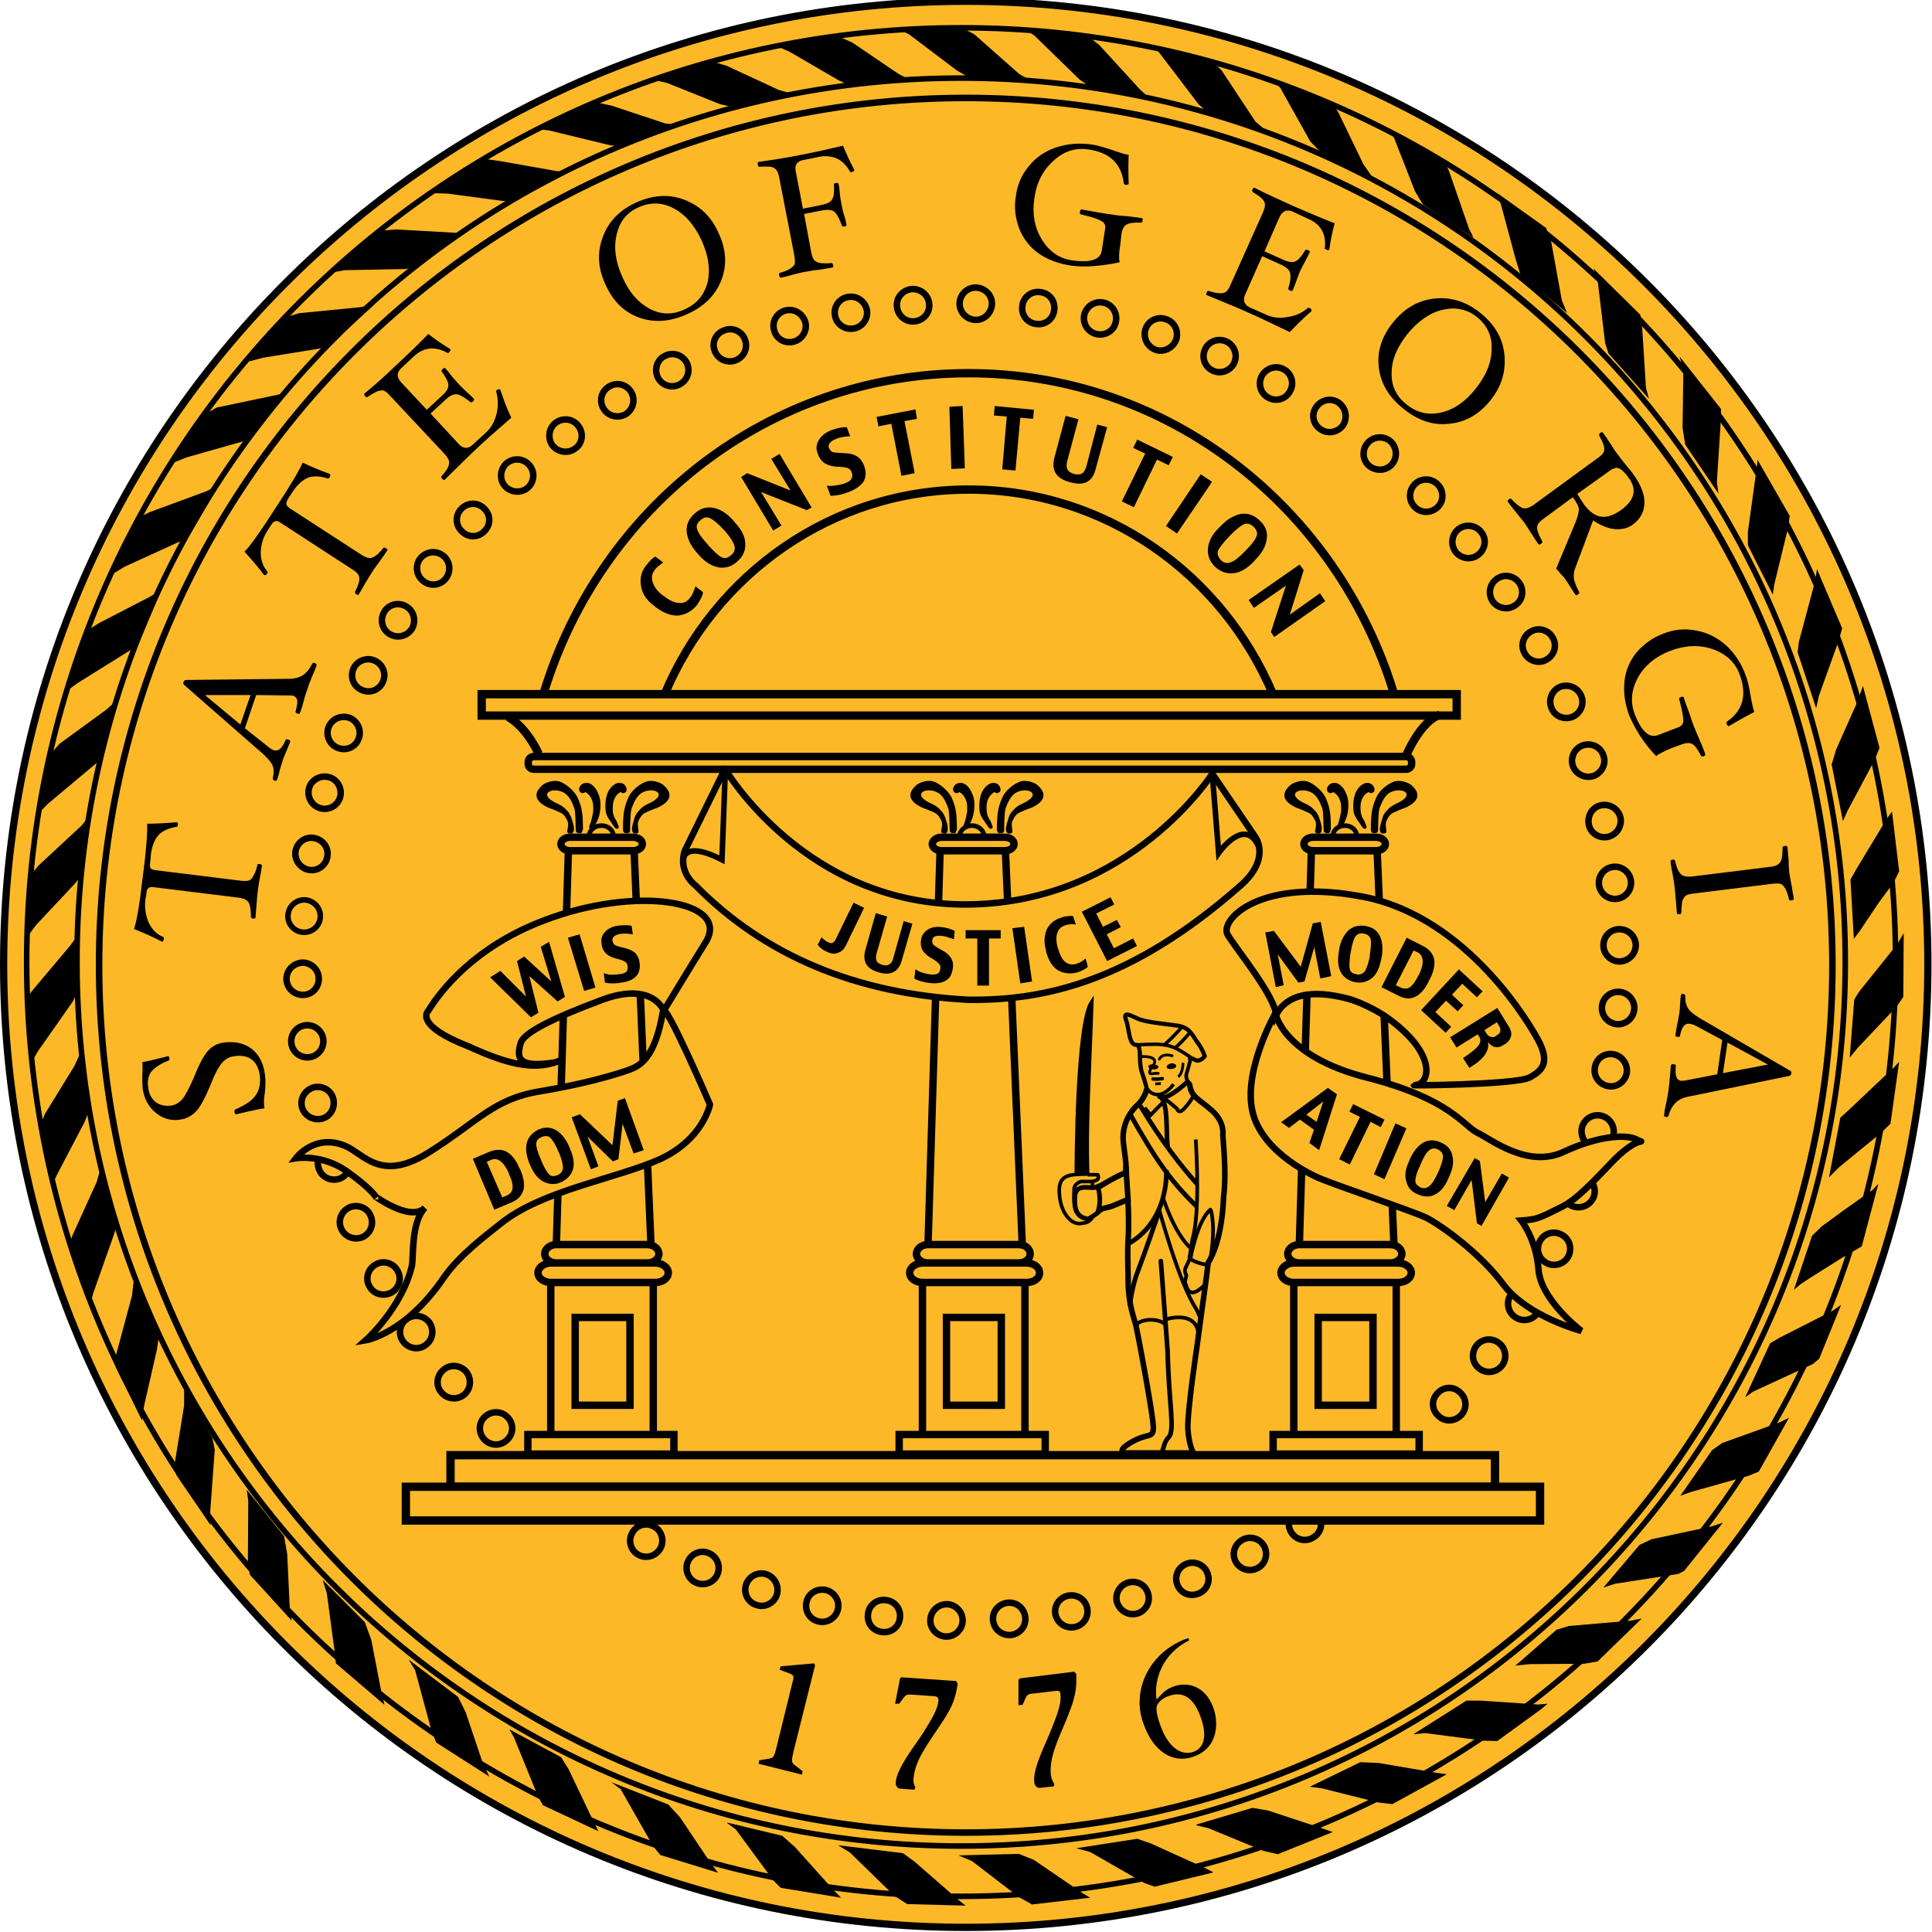 <?xml version="1.0" encoding="UTF-8"?>
<svg xmlns="http://www.w3.org/2000/svg" xmlns:xlink="http://www.w3.org/1999/xlink" width="20pt" height="20pt" viewBox="0 0 20 20" version="1.1">
<g id="surface1">
<path style="fill-rule:nonzero;fill:rgb(99.216%,72.157%,15.294%);fill-opacity:1;stroke-width:1.103;stroke-linecap:butt;stroke-linejoin:miter;stroke:rgb(0%,0%,0%);stroke-opacity:1;stroke-miterlimit:3.864;" d="M 449.984 371.197 C 449.984 290.266 384.383 224.729 303.375 224.729 C 222.367 224.729 156.766 290.266 156.766 371.197 C 156.766 452.127 222.367 517.664 303.375 517.664 C 384.383 517.664 449.984 452.127 449.984 371.197 Z M 449.984 371.197 " transform="matrix(0,-0.068,0.068,0,-15.244,30.612)"/>
<path style="fill:none;stroke-width:0.993;stroke-linecap:butt;stroke-linejoin:miter;stroke:rgb(0%,0%,0%);stroke-opacity:1;stroke-miterlimit:3.864;" d="M 435.265 371.197 C 435.265 298.365 376.162 239.261 303.26 239.261 C 230.301 239.261 171.197 298.365 171.197 371.197 C 171.197 444.028 230.301 503.132 303.26 503.132 C 376.162 503.132 435.265 444.028 435.265 371.197 Z M 435.265 371.197 " transform="matrix(0,-0.068,0.068,0,-15.244,30.612)"/>
<path style="fill:none;stroke-width:0.859;stroke-linecap:butt;stroke-linejoin:miter;stroke:rgb(0%,0%,0%);stroke-opacity:1;stroke-miterlimit:3.864;" d="M 4.119 148.616 C 4.119 68.913 68.797 4.293 148.5 4.293 C 228.203 4.293 292.881 68.913 292.881 148.616 C 292.881 228.377 228.203 292.997 148.5 292.997 C 68.797 292.997 4.119 228.377 4.119 148.616 Z M 4.119 148.616 C 4.119 68.913 68.797 4.293 148.5 4.293 C 228.203 4.293 292.881 68.913 292.881 148.616 C 292.881 228.377 228.203 292.997 148.5 292.997 C 68.797 292.997 4.119 228.377 4.119 148.616 Z M 11.892 148.616 C 11.892 73.206 73.032 12.066 148.5 12.066 C 223.968 12.066 285.108 73.206 285.108 148.616 C 285.108 224.084 223.968 285.224 148.5 285.224 C 73.032 285.224 11.892 224.084 11.892 148.616 Z M 11.892 148.616 " transform="matrix(0.067,0,0,0.067,0,0)"/>
<path style=" stroke:none;fill-rule:nonzero;fill:rgb(0%,0%,0%);fill-opacity:1;" d="M 19.148 10.949 L 19.234 10.844 L 19.633 10.422 L 19.703 10.32 L 19.707 9.66 L 19.641 9.773 L 19.258 10.25 L 19.23 10.289 L 19.195 10.348 Z M 19.148 10.949 "/>
<path style=" stroke:none;fill-rule:nonzero;fill:rgb(0%,0%,0%);fill-opacity:1;" d="M 19.191 9.719 L 19.25 9.641 L 19.449 9.344 L 19.602 9.137 L 19.66 9.02 L 19.586 8.402 L 19.531 8.477 L 19.215 9 L 19.156 9.105 Z M 19.191 9.719 "/>
<path style=" stroke:none;fill-rule:nonzero;fill:rgb(0%,0%,0%);fill-opacity:1;" d="M 19.051 11.57 L 19.137 11.492 L 19.434 11.211 L 19.605 11.051 L 19.66 10.992 L 19.57 11.633 L 19.473 11.727 L 19.035 12.086 L 18.934 12.188 Z M 19.051 11.57 "/>
<path style=" stroke:none;fill-rule:nonzero;fill:rgb(0%,0%,0%);fill-opacity:1;" d="M 18.758 12.793 L 18.859 12.695 L 19.094 12.523 L 19.387 12.316 L 19.445 12.254 L 19.273 12.902 L 19.07 13.02 L 18.73 13.234 L 18.641 13.293 L 18.57 13.352 Z M 18.758 12.793 "/>
<path style=" stroke:none;fill-rule:nonzero;fill:rgb(0%,0%,0%);fill-opacity:1;" d="M 18.324 13.906 L 18.414 13.852 L 18.969 13.57 L 19.059 13.508 L 18.832 14.066 L 18.766 14.121 L 18.148 14.406 L 18.066 14.465 Z M 18.324 13.906 "/>
<path style=" stroke:none;fill-rule:nonzero;fill:rgb(0%,0%,0%);fill-opacity:1;" d="M 17.723 15.012 L 17.828 14.938 L 18.426 14.723 L 18.52 14.676 L 18.207 15.234 L 18.102 15.277 L 17.504 15.445 L 17.395 15.484 Z M 17.723 15.012 "/>
<path style=" stroke:none;fill-rule:nonzero;fill:rgb(0%,0%,0%);fill-opacity:1;" d="M 16.973 15.992 L 17.098 15.934 L 17.719 15.801 L 17.836 15.762 L 17.434 16.262 L 17.375 16.293 L 16.719 16.395 L 16.598 16.434 Z M 16.973 15.992 "/>
<path style=" stroke:none;fill-rule:nonzero;fill:rgb(0%,0%,0%);fill-opacity:1;" d="M 16.113 16.871 L 16.242 16.832 L 16.883 16.777 L 16.996 16.754 L 16.539 17.199 L 16.402 17.223 L 15.832 17.227 L 15.688 17.242 Z M 16.113 16.871 "/>
<path style=" stroke:none;fill-rule:nonzero;fill:rgb(0%,0%,0%);fill-opacity:1;" d="M 19.078 8.5 L 19.125 8.395 L 19.402 7.875 L 19.457 7.742 L 19.285 7.102 L 19.227 7.266 L 19.008 7.758 L 18.961 7.914 Z M 19.078 8.5 "/>
<path style=" stroke:none;fill-rule:nonzero;fill:rgb(0%,0%,0%);fill-opacity:1;" d="M 18.801 7.332 L 18.828 7.207 L 19.031 6.641 L 19.07 6.504 L 18.809 5.891 L 18.793 6.004 L 18.621 6.648 L 18.609 6.754 Z M 18.801 7.332 "/>
<path style=" stroke:none;fill-rule:nonzero;fill:rgb(0%,0%,0%);fill-opacity:1;" d="M 18.352 6.156 L 18.367 6.051 L 18.512 5.457 L 18.527 5.34 L 18.195 4.762 L 18.18 4.883 L 18.094 5.508 L 18.094 5.645 Z M 18.352 6.156 "/>
<path style=" stroke:none;fill-rule:nonzero;fill:rgb(0%,0%,0%);fill-opacity:1;" d="M 17.789 5.109 L 17.773 4.988 L 17.812 4.383 L 17.816 4.234 L 17.387 3.691 L 17.426 3.828 L 17.418 4.43 L 17.445 4.602 Z M 17.789 5.109 "/>
<path style=" stroke:none;fill-rule:nonzero;fill:rgb(0%,0%,0%);fill-opacity:1;" d="M 17.07 4.129 L 17.039 4.016 L 17 3.395 L 16.98 3.258 L 16.496 2.781 L 16.539 2.906 L 16.617 3.555 L 16.652 3.66 Z M 17.07 4.129 "/>
<path style=" stroke:none;fill-rule:nonzero;fill:rgb(0%,0%,0%);fill-opacity:1;" d="M 16.223 3.242 L 16.168 3.109 L 16.059 2.508 L 16.004 2.359 L 15.5 2 L 15.539 2.121 L 15.688 2.676 L 15.738 2.836 Z M 16.223 3.242 "/>
<path style=" stroke:none;fill-rule:nonzero;fill:rgb(0%,0%,0%);fill-opacity:1;" d="M 15.254 2.461 L 15.207 2.367 L 15 1.77 L 14.941 1.645 L 14.383 1.336 L 14.434 1.434 L 14.648 1.98 L 14.73 2.117 Z M 15.254 2.461 "/>
<path style=" stroke:none;fill-rule:nonzero;fill:rgb(0%,0%,0%);fill-opacity:1;" d="M 14.203 1.828 L 14.113 1.699 L 13.855 1.164 L 13.781 1.051 L 13.168 0.82 L 13.254 0.91 L 13.562 1.461 L 13.668 1.574 Z M 14.203 1.828 "/>
<path style=" stroke:none;fill-rule:nonzero;fill:rgb(0%,0%,0%);fill-opacity:1;" d="M 13.086 1.336 L 12.996 1.258 L 12.645 0.727 L 12.531 0.621 L 11.957 0.492 L 12.008 0.555 L 12.406 1.078 L 12.492 1.156 Z M 13.086 1.336 "/>
<path style=" stroke:none;fill-rule:nonzero;fill:rgb(0%,0%,0%);fill-opacity:1;" d="M 11.895 1.012 L 11.801 0.926 L 11.379 0.465 L 11.246 0.363 L 10.617 0.309 L 10.707 0.367 L 11.176 0.824 L 11.289 0.902 Z M 11.895 1.012 "/>
<path style=" stroke:none;fill-rule:nonzero;fill:rgb(0%,0%,0%);fill-opacity:1;" d="M 10.652 0.824 L 10.551 0.766 L 10.086 0.355 L 9.965 0.293 L 9.312 0.309 L 9.41 0.355 L 9.906 0.73 L 10.043 0.809 Z M 10.652 0.824 "/>
<path style=" stroke:none;fill-rule:nonzero;fill:rgb(0%,0%,0%);fill-opacity:1;" d="M 9.418 0.828 L 9.297 0.762 L 8.824 0.441 L 8.676 0.375 L 8.055 0.484 L 8.172 0.535 L 8.676 0.828 L 8.805 0.891 Z M 9.418 0.828 "/>
<path style=" stroke:none;fill-rule:nonzero;fill:rgb(0%,0%,0%);fill-opacity:1;" d="M 8.219 0.977 L 8.059 0.93 L 7.52 0.68 L 7.387 0.641 L 6.789 0.832 L 6.906 0.859 L 7.453 1.078 L 7.637 1.121 Z M 8.219 0.977 "/>
<path style=" stroke:none;fill-rule:nonzero;fill:rgb(0%,0%,0%);fill-opacity:1;" d="M 7.035 1.297 L 6.883 1.277 L 6.332 1.094 L 6.184 1.062 L 5.602 1.34 L 5.691 1.352 L 6.316 1.504 L 6.465 1.516 Z M 7.035 1.297 "/>
<path style=" stroke:none;fill-rule:nonzero;fill:rgb(0%,0%,0%);fill-opacity:1;" d="M 5.918 1.766 L 5.773 1.773 L 5.18 1.668 L 5.035 1.648 L 4.496 2 L 4.633 2.004 L 5.219 2.082 L 5.348 2.07 Z M 5.918 1.766 "/>
<path style=" stroke:none;fill-rule:nonzero;fill:rgb(0%,0%,0%);fill-opacity:1;" d="M 4.848 2.383 L 4.719 2.41 L 4.102 2.375 L 3.957 2.387 L 3.465 2.816 L 3.566 2.797 L 4.199 2.785 L 4.332 2.754 Z M 4.848 2.383 "/>
<path style=" stroke:none;fill-rule:nonzero;fill:rgb(0%,0%,0%);fill-opacity:1;" d="M 2.965 3.281 C 2.98 3.277 3.098 3.242 3.098 3.242 L 3.73 3.18 L 3.871 3.156 L 3.395 3.59 L 3.281 3.613 L 2.723 3.703 L 2.578 3.742 C 2.578 3.742 2.953 3.285 2.965 3.281 Z M 2.965 3.281 "/>
<path style=" stroke:none;fill-rule:evenodd;fill:rgb(0%,0%,0%);fill-opacity:1;" d="M 2.16 4.266 L 2.242 4.219 L 2.895 4.082 L 2.984 4.047 L 2.617 4.52 L 2.527 4.566 L 1.934 4.734 L 1.785 4.793 L 2.16 4.258 Z M 2.16 4.266 "/>
<path style=" stroke:none;fill-rule:evenodd;fill:rgb(0%,0%,0%);fill-opacity:1;" d="M 1.453 5.348 L 1.551 5.301 L 2.145 5.082 L 2.27 5.012 L 1.973 5.523 L 1.863 5.605 L 1.289 5.867 L 1.168 5.941 L 1.453 5.344 Z M 1.453 5.348 "/>
<path style=" stroke:none;fill-rule:nonzero;fill:rgb(0%,0%,0%);fill-opacity:1;" d="M 0.926 6.512 L 1.027 6.449 L 1.547 6.18 L 1.668 6.109 L 1.438 6.656 L 1.355 6.727 L 0.805 7.07 L 0.707 7.141 Z M 0.926 6.512 "/>
<path style=" stroke:none;fill-rule:evenodd;fill:rgb(0%,0%,0%);fill-opacity:1;" d="M 0.527 7.801 L 0.617 7.699 L 1.109 7.34 L 1.23 7.227 L 1.062 7.828 L 0.996 7.902 L 0.492 8.324 L 0.398 8.422 L 0.527 7.797 Z M 0.527 7.801 "/>
<path style=" stroke:none;fill-rule:nonzero;fill:rgb(0%,0%,0%);fill-opacity:1;" d="M 0.324 9.047 L 0.402 8.957 L 0.848 8.543 L 0.934 8.43 L 0.852 9.047 L 0.781 9.141 L 0.375 9.574 L 0.285 9.695 Z M 0.324 9.047 "/>
<path style=" stroke:none;fill-rule:nonzero;fill:rgb(0%,0%,0%);fill-opacity:1;" d="M 0.277 10.34 L 0.328 10.262 L 0.723 9.793 L 0.805 9.684 L 0.805 10.258 L 0.754 10.367 L 0.395 10.879 L 0.324 11 Z M 0.277 10.34 "/>
<path style=" stroke:none;fill-rule:evenodd;fill:rgb(0%,0%,0%);fill-opacity:1;" d="M 0.414 11.66 L 0.465 11.531 L 0.77 11.035 L 0.836 10.891 L 0.922 11.492 L 0.879 11.609 L 0.598 12.145 L 0.539 12.266 L 0.41 11.652 Z M 0.414 11.66 "/>
<path style=" stroke:none;fill-rule:nonzero;fill:rgb(0%,0%,0%);fill-opacity:1;" d="M 0.719 12.879 L 0.75 12.789 L 1 12.238 L 1.035 12.117 L 1.203 12.707 L 1.172 12.801 L 0.965 13.387 L 0.934 13.508 Z M 0.719 12.879 "/>
<path style=" stroke:none;fill-rule:nonzero;fill:rgb(0%,0%,0%);fill-opacity:1;" d="M 1.199 14.152 L 1.199 14.035 L 1.367 13.41 L 1.383 13.266 L 1.641 13.855 L 1.625 13.969 L 1.492 14.551 L 1.469 14.703 Z M 1.199 14.152 "/>
<path style=" stroke:none;fill-rule:nonzero;fill:rgb(0%,0%,0%);fill-opacity:1;" d="M 1.824 15.266 L 1.809 15.148 L 1.906 14.551 L 1.906 14.383 L 2.199 14.887 L 2.223 15.008 L 2.176 15.652 L 2.18 15.789 Z M 1.824 15.266 "/>
<path style=" stroke:none;fill-rule:evenodd;fill:rgb(0%,0%,0%);fill-opacity:1;" d="M 2.555 15.43 L 2.57 15.539 L 2.566 16.164 L 2.586 16.301 L 3.02 16.777 L 3 16.652 L 2.973 16.086 L 2.941 15.902 L 2.555 15.422 Z M 2.555 15.43 "/>
<path style=" stroke:none;fill-rule:nonzero;fill:rgb(0%,0%,0%);fill-opacity:1;" d="M 3.34 16.355 L 3.383 16.492 L 3.465 17.102 L 3.477 17.219 L 3.98 17.648 L 3.941 17.48 L 3.844 16.977 L 3.777 16.793 Z M 3.34 16.355 "/>
<path style=" stroke:none;fill-rule:nonzero;fill:rgb(0%,0%,0%);fill-opacity:1;" d="M 4.23 17.18 L 4.297 17.289 L 4.465 17.91 L 4.516 18.039 L 5.066 18.391 L 5 18.258 L 4.82 17.723 L 4.742 17.566 Z M 4.23 17.18 "/>
<path style=" stroke:none;fill-rule:nonzero;fill:rgb(0%,0%,0%);fill-opacity:1;" d="M 5.273 17.902 L 5.32 17.984 L 5.57 18.598 L 5.621 18.688 L 6.195 18.957 L 6.129 18.824 L 5.887 18.316 L 5.809 18.191 Z M 5.273 17.902 "/>
<path style=" stroke:none;fill-rule:nonzero;fill:rgb(0%,0%,0%);fill-opacity:1;" d="M 6.328 18.449 L 6.426 18.523 L 6.762 19.113 L 6.836 19.203 L 7.434 19.387 L 7.359 19.289 L 7.039 18.812 L 6.918 18.68 Z M 6.328 18.449 "/>
<path style=" stroke:none;fill-rule:nonzero;fill:rgb(0%,0%,0%);fill-opacity:1;" d="M 7.531 18.875 L 7.617 18.938 L 8.008 19.469 L 8.082 19.543 L 8.707 19.645 L 8.625 19.562 L 8.23 19.121 L 8.098 19.004 L 7.527 18.867 Z M 7.531 18.875 "/>
<path style=" stroke:none;fill-rule:nonzero;fill:rgb(0%,0%,0%);fill-opacity:1;" d="M 8.676 19.102 L 8.797 19.176 L 9.258 19.625 L 9.391 19.711 L 9.996 19.727 L 9.922 19.668 L 9.469 19.273 L 9.348 19.184 Z M 8.676 19.102 "/>
<path style=" stroke:none;fill-rule:nonzero;fill:rgb(0%,0%,0%);fill-opacity:1;" d="M 9.922 19.207 L 10.062 19.266 L 10.551 19.641 L 10.684 19.715 L 11.285 19.645 L 11.207 19.598 L 10.703 19.254 L 10.547 19.191 Z M 9.922 19.207 "/>
<path style=" stroke:none;fill-rule:nonzero;fill:rgb(0%,0%,0%);fill-opacity:1;" d="M 11.141 19.133 L 11.285 19.172 L 11.844 19.492 L 11.953 19.531 L 12.562 19.383 L 12.48 19.34 L 11.91 19.082 L 11.773 19.035 Z M 11.141 19.133 "/>
<path style=" stroke:none;fill-rule:nonzero;fill:rgb(0%,0%,0%);fill-opacity:1;" d="M 12.383 18.895 L 12.512 18.926 L 13.078 19.16 L 13.227 19.195 L 13.797 18.965 L 13.672 18.922 L 13.125 18.742 L 12.965 18.715 L 12.387 18.887 Z M 12.383 18.895 "/>
<path style=" stroke:none;fill-rule:nonzero;fill:rgb(0%,0%,0%);fill-opacity:1;" d="M 13.551 18.496 L 13.68 18.512 L 14.273 18.66 L 14.414 18.676 L 14.977 18.367 L 14.867 18.352 L 14.27 18.25 L 14.082 18.242 L 13.559 18.496 Z M 13.551 18.496 "/>
<path style=" stroke:none;fill-rule:nonzero;fill:rgb(0%,0%,0%);fill-opacity:1;" d="M 14.637 17.953 L 14.754 17.941 L 15.363 18.02 L 15.5 18.023 L 15.957 17.691 L 16.02 17.637 L 15.926 17.645 L 15.328 17.605 L 15.18 17.605 L 14.637 17.949 Z M 14.637 17.953 "/>
<path style="fill:none;stroke-width:1.002;stroke-linecap:butt;stroke-linejoin:miter;stroke:rgb(0%,0%,0%);stroke-opacity:1;stroke-miterlimit:3.864;" d="M 203.375 62.88 C 204.188 61.72 205.754 61.43 206.856 62.242 C 207.958 63.054 208.248 64.563 207.494 65.723 C 206.682 66.825 205.116 67.115 204.013 66.303 C 202.853 65.549 202.563 63.983 203.375 62.88 Z M 194.964 58.066 C 195.66 56.848 197.169 56.384 198.387 57.08 C 199.547 57.718 200.011 59.226 199.315 60.444 C 198.677 61.662 197.169 62.126 195.95 61.43 C 194.732 60.792 194.326 59.226 194.964 58.066 Z M 186.147 54.063 C 186.669 52.787 188.119 52.207 189.396 52.729 C 190.672 53.251 191.252 54.759 190.73 55.978 C 190.208 57.254 188.699 57.834 187.481 57.312 C 186.205 56.79 185.625 55.339 186.147 54.063 Z M 176.982 50.873 C 177.388 49.597 178.78 48.843 180.114 49.307 C 181.448 49.713 182.145 51.105 181.738 52.439 C 181.274 53.715 179.882 54.469 178.606 54.063 C 177.272 53.599 176.576 52.207 176.982 50.873 Z M 167.527 48.669 C 167.817 47.334 169.151 46.464 170.485 46.754 C 171.877 47.044 172.689 48.379 172.399 49.713 C 172.167 51.047 170.833 51.917 169.441 51.627 C 168.107 51.337 167.237 50.003 167.527 48.669 Z M 157.955 47.334 C 158.071 45.942 159.289 44.956 160.682 45.13 C 162.074 45.246 163.06 46.464 162.886 47.856 C 162.77 49.249 161.552 50.235 160.16 50.061 C 158.767 49.945 157.781 48.727 157.955 47.334 Z M 148.268 46.812 C 148.326 45.478 149.486 44.376 150.82 44.434 C 152.213 44.492 153.315 45.652 153.257 46.986 C 153.199 48.379 152.038 49.481 150.704 49.423 C 149.312 49.365 148.21 48.204 148.268 46.812 Z M 138.581 47.334 C 138.465 45.942 139.509 44.782 140.901 44.666 C 142.293 44.608 143.453 45.594 143.569 46.986 C 143.685 48.379 142.641 49.539 141.249 49.655 C 139.857 49.771 138.697 48.727 138.581 47.334 Z M 129.009 48.727 C 128.777 47.392 129.647 46.116 131.04 45.884 C 132.374 45.652 133.65 46.522 133.94 47.914 C 134.172 49.249 133.244 50.525 131.91 50.757 C 130.518 50.989 129.241 50.119 129.009 48.727 Z M 119.612 51.047 C 119.206 49.713 120.018 48.321 121.352 47.972 C 122.687 47.624 124.021 48.437 124.427 49.771 C 124.775 51.047 123.963 52.439 122.629 52.787 C 121.294 53.135 119.96 52.381 119.612 51.047 Z M 110.447 54.237 C 109.925 52.961 110.563 51.511 111.897 51.047 C 113.173 50.525 114.623 51.163 115.088 52.439 C 115.61 53.773 114.971 55.165 113.637 55.688 C 112.361 56.152 110.911 55.513 110.447 54.237 Z M 101.63 58.298 C 101.05 57.08 101.514 55.571 102.732 54.991 C 103.95 54.353 105.458 54.817 106.096 56.036 C 106.734 57.312 106.212 58.762 104.994 59.4 C 103.776 60.038 102.268 59.574 101.63 58.298 Z M 93.277 63.171 C 92.522 62.01 92.871 60.444 94.089 59.748 C 95.249 58.994 96.757 59.342 97.511 60.56 C 98.207 61.72 97.859 63.229 96.699 63.983 C 95.539 64.679 93.973 64.331 93.277 63.171 Z M 85.388 68.855 C 84.575 67.753 84.749 66.187 85.852 65.317 C 86.954 64.505 88.52 64.679 89.332 65.781 C 90.202 66.883 90.028 68.449 88.926 69.261 C 87.824 70.131 86.258 69.899 85.388 68.855 Z M 78.079 75.178 C 77.15 74.192 77.208 72.626 78.195 71.64 C 79.239 70.712 80.805 70.77 81.733 71.814 C 82.661 72.8 82.603 74.366 81.617 75.294 C 80.631 76.222 79.065 76.164 78.079 75.178 Z M 71.408 82.139 C 70.363 81.211 70.305 79.645 71.234 78.659 C 72.22 77.614 73.786 77.556 74.772 78.543 C 75.816 79.471 75.874 81.037 74.888 82.023 C 73.96 83.067 72.394 83.125 71.408 82.139 Z M 65.433 89.796 C 64.331 88.984 64.099 87.418 64.911 86.316 C 65.781 85.213 67.347 84.981 68.449 85.852 C 69.551 86.664 69.725 88.23 68.913 89.332 C 68.101 90.434 66.535 90.666 65.433 89.796 Z M 60.212 97.975 C 58.994 97.221 58.646 95.713 59.4 94.495 C 60.096 93.335 61.662 92.987 62.822 93.741 C 63.983 94.437 64.331 96.003 63.635 97.163 C 62.88 98.323 61.372 98.671 60.212 97.975 Z M 55.804 106.56 C 54.527 105.98 54.063 104.472 54.643 103.254 C 55.223 102.036 56.732 101.514 57.95 102.094 C 59.226 102.732 59.748 104.182 59.11 105.458 C 58.53 106.676 57.022 107.198 55.804 106.56 Z M 52.207 115.552 C 50.931 115.088 50.293 113.637 50.757 112.361 C 51.279 111.085 52.671 110.447 54.005 110.911 C 55.281 111.433 55.92 112.883 55.397 114.159 C 54.933 115.436 53.483 116.074 52.207 115.552 Z M 49.539 124.891 C 48.204 124.543 47.392 123.151 47.74 121.816 C 48.088 120.482 49.481 119.728 50.815 120.076 C 52.149 120.424 52.903 121.816 52.555 123.151 C 52.207 124.427 50.873 125.239 49.539 124.891 Z M 47.74 134.404 C 46.406 134.172 45.478 132.896 45.652 131.562 C 45.884 130.17 47.16 129.241 48.495 129.473 C 49.887 129.705 50.815 130.982 50.583 132.316 C 50.409 133.708 49.075 134.636 47.74 134.404 Z M 47.74 134.404 " transform="matrix(0.067,0,0,0.067,0,0)"/>
<path style="fill:none;stroke-width:1.002;stroke-linecap:butt;stroke-linejoin:miter;stroke:rgb(0%,0%,0%);stroke-opacity:1;stroke-miterlimit:3.864;" d="M 186.553 243.053 C 187.075 244.329 186.437 245.779 185.103 246.243 C 183.827 246.765 182.377 246.127 181.912 244.851 C 181.39 243.517 182.029 242.125 183.363 241.603 C 184.639 241.138 186.089 241.777 186.553 243.053 Z M 195.37 238.992 C 195.95 240.21 195.486 241.719 194.268 242.299 C 193.05 242.937 191.542 242.473 190.904 241.254 C 190.266 239.978 190.788 238.528 192.006 237.89 C 193.224 237.252 194.732 237.716 195.37 238.992 Z M 203.723 234.12 C 204.478 235.28 204.129 236.846 202.911 237.542 C 201.751 238.296 200.243 237.948 199.489 236.73 C 198.793 235.57 199.141 234.062 200.301 233.307 C 201.461 232.611 202.969 232.959 203.723 234.12 Z M 211.613 228.435 C 212.425 229.537 212.251 231.103 211.148 231.973 C 210.046 232.785 208.48 232.611 207.668 231.509 C 206.798 230.407 206.972 228.841 208.074 228.029 C 209.176 227.159 210.742 227.391 211.613 228.435 Z M 225.592 215.151 C 226.637 216.079 226.695 217.645 225.766 218.631 C 224.78 219.676 223.214 219.734 222.228 218.747 C 221.184 217.819 221.126 216.253 222.112 215.267 C 223.04 214.223 224.606 214.165 225.592 215.151 Z M 231.567 207.494 C 232.669 208.306 232.901 209.872 232.089 210.974 C 231.219 212.077 229.653 212.309 228.551 211.438 C 227.449 210.626 227.275 209.06 228.087 207.958 C 228.899 206.856 230.465 206.624 231.567 207.494 Z M 236.788 199.315 C 238.006 200.069 238.354 201.577 237.6 202.795 C 236.904 203.955 235.338 204.304 234.178 203.549 C 233.017 202.853 232.669 201.287 233.365 200.127 C 234.12 198.967 235.628 198.619 236.788 199.315 Z M 241.196 190.73 C 242.473 191.31 242.937 192.818 242.357 194.036 C 241.777 195.254 240.268 195.776 239.05 195.196 C 237.774 194.558 237.252 193.108 237.89 191.832 C 238.47 190.614 239.978 190.092 241.196 190.73 Z M 244.793 181.738 C 246.069 182.203 246.707 183.653 246.243 184.929 C 245.721 186.205 244.329 186.843 242.995 186.379 C 241.719 185.857 241.08 184.407 241.603 183.131 C 242.067 181.854 243.517 181.216 244.793 181.738 Z M 247.461 172.399 C 248.796 172.747 249.608 174.139 249.26 175.474 C 248.912 176.808 247.519 177.562 246.185 177.214 C 244.851 176.866 244.097 175.474 244.445 174.139 C 244.793 172.863 246.127 172.051 247.461 172.399 Z M 249.26 162.886 C 250.594 163.118 251.522 164.394 251.348 165.728 C 251.116 167.121 249.84 168.049 248.505 167.817 C 247.113 167.585 246.185 166.308 246.417 164.974 C 246.591 163.582 247.867 162.654 249.26 162.886 Z M 250.246 153.257 C 251.58 153.373 252.624 154.591 252.508 155.925 C 252.392 157.317 251.174 158.361 249.782 158.245 C 248.389 158.071 247.403 156.911 247.519 155.519 C 247.635 154.127 248.854 153.141 250.246 153.257 Z M 250.188 143.569 C 251.58 143.569 252.682 144.613 252.74 146.006 C 252.74 147.398 251.638 148.5 250.246 148.558 C 248.912 148.558 247.751 147.456 247.751 146.122 C 247.693 144.729 248.796 143.569 250.188 143.569 Z M 249.202 133.94 C 250.594 133.766 251.812 134.752 251.986 136.086 C 252.16 137.479 251.174 138.697 249.84 138.871 C 248.447 139.045 247.229 138.059 247.055 136.724 C 246.881 135.332 247.867 134.114 249.202 133.94 Z M 247.345 124.427 C 248.679 124.137 250.014 124.949 250.362 126.283 C 250.652 127.617 249.84 128.951 248.447 129.299 C 247.113 129.589 245.779 128.777 245.489 127.443 C 245.199 126.051 246.011 124.717 247.345 124.427 Z M 244.619 115.146 C 245.953 114.739 247.345 115.436 247.751 116.77 C 248.215 118.046 247.461 119.438 246.185 119.902 C 244.851 120.308 243.459 119.612 242.995 118.278 C 242.589 116.944 243.343 115.552 244.619 115.146 Z M 240.964 106.154 C 242.241 105.632 243.691 106.154 244.271 107.43 C 244.851 108.707 244.271 110.157 242.995 110.737 C 241.777 111.259 240.268 110.737 239.746 109.461 C 239.166 108.185 239.746 106.734 240.964 106.154 Z M 236.556 97.569 C 237.716 96.873 239.282 97.337 239.92 98.555 C 240.616 99.715 240.152 101.282 238.934 101.92 C 237.774 102.616 236.208 102.152 235.57 100.934 C 234.874 99.773 235.338 98.207 236.556 97.569 Z M 231.277 89.448 C 232.379 88.636 233.946 88.926 234.758 90.086 C 235.512 91.188 235.28 92.754 234.12 93.509 C 233.017 94.321 231.451 94.031 230.639 92.929 C 229.885 91.768 230.117 90.26 231.277 89.448 Z M 225.302 81.791 C 226.404 80.921 227.971 81.095 228.841 82.197 C 229.711 83.241 229.537 84.807 228.435 85.678 C 227.391 86.548 225.824 86.374 224.954 85.329 C 224.084 84.227 224.258 82.661 225.302 81.791 Z M 218.631 74.772 C 219.618 73.844 221.184 73.844 222.17 74.888 C 223.098 75.874 223.098 77.44 222.112 78.369 C 221.068 79.355 219.502 79.297 218.573 78.311 C 217.587 77.324 217.645 75.758 218.631 74.772 Z M 211.264 68.507 C 212.135 67.405 213.759 67.289 214.803 68.159 C 215.847 69.087 215.963 70.654 215.093 71.698 C 214.223 72.742 212.657 72.858 211.554 71.988 C 210.51 71.118 210.394 69.551 211.264 68.507 Z M 211.264 68.507 " transform="matrix(0.067,0,0,0.067,0,0)"/>
<path style="fill:none;stroke-width:1.002;stroke-linecap:butt;stroke-linejoin:miter;stroke:rgb(0%,0%,0%);stroke-opacity:1;stroke-miterlimit:3.864;" d="M 46.812 153.721 C 45.42 153.721 44.318 152.677 44.26 151.284 C 44.26 149.892 45.362 148.79 46.754 148.732 C 48.088 148.732 49.249 149.834 49.249 151.168 C 49.307 152.561 48.204 153.721 46.812 153.721 Z M 47.798 163.35 C 46.406 163.524 45.188 162.538 45.014 161.204 C 44.84 159.812 45.826 158.593 47.16 158.419 C 48.553 158.245 49.771 159.231 49.945 160.566 C 50.119 161.958 49.133 163.176 47.798 163.35 Z M 49.655 172.863 C 48.321 173.153 46.986 172.341 46.638 171.007 C 46.348 169.673 47.16 168.339 48.553 167.991 C 49.887 167.701 51.221 168.513 51.511 169.847 C 51.801 171.239 50.989 172.573 49.655 172.863 Z M 52.381 182.145 C 51.047 182.551 49.655 181.854 49.249 180.52 C 48.785 179.244 49.539 177.852 50.815 177.388 C 52.149 176.982 53.541 177.678 53.947 179.012 C 54.411 180.288 53.657 181.738 52.381 182.145 Z M 56.036 191.136 C 54.759 191.658 53.309 191.136 52.729 189.86 C 52.149 188.583 52.729 187.133 54.005 186.553 C 55.223 186.031 56.732 186.553 57.254 187.829 C 57.834 189.105 57.254 190.556 56.036 191.136 Z M 60.444 199.721 C 59.226 200.359 57.718 199.953 57.08 198.735 C 56.384 197.575 56.848 196.008 58.066 195.37 C 59.226 194.674 60.792 195.138 61.43 196.356 C 62.126 197.517 61.662 199.083 60.444 199.721 Z M 65.723 207.842 C 64.621 208.654 63.054 208.364 62.242 207.204 C 61.488 206.102 61.72 204.536 62.88 203.781 C 63.983 202.969 65.549 203.259 66.361 204.362 C 67.115 205.522 66.883 207.03 65.723 207.842 Z M 71.698 215.499 C 70.596 216.369 69.029 216.195 68.159 215.093 C 67.289 214.049 67.463 212.483 68.565 211.613 C 69.609 210.742 71.176 210.916 72.046 211.961 C 72.916 213.063 72.742 214.629 71.698 215.499 Z M 78.369 222.46 C 77.382 223.446 75.816 223.446 74.83 222.402 C 73.902 221.416 73.902 219.85 74.888 218.921 C 75.932 217.935 77.498 217.993 78.427 218.979 C 79.413 219.966 79.355 221.532 78.369 222.46 Z M 85.736 228.783 C 84.865 229.885 83.241 230.001 82.197 229.131 C 81.153 228.203 81.037 226.637 81.907 225.592 C 82.777 224.548 84.343 224.432 85.446 225.302 C 86.49 226.172 86.606 227.739 85.736 228.783 Z M 102.036 239.224 C 101.34 240.442 99.831 240.906 98.613 240.21 C 97.453 239.572 96.989 238.006 97.685 236.846 C 98.323 235.628 99.831 235.164 101.05 235.86 C 102.268 236.498 102.674 238.064 102.036 239.224 Z M 110.853 243.227 C 110.331 244.503 108.881 245.083 107.604 244.561 C 106.328 244.039 105.748 242.531 106.27 241.312 C 106.792 240.036 108.301 239.398 109.519 239.978 C 110.795 240.5 111.375 241.951 110.853 243.227 Z M 120.018 246.417 C 119.612 247.693 118.162 248.447 116.886 247.983 C 115.552 247.577 114.855 246.185 115.262 244.851 C 115.726 243.517 117.118 242.821 118.394 243.227 C 119.728 243.691 120.424 245.083 120.018 246.417 Z M 129.473 248.621 C 129.183 249.956 127.849 250.826 126.515 250.536 C 125.123 250.246 124.311 248.912 124.601 247.577 C 124.833 246.243 126.167 245.373 127.559 245.663 C 128.893 245.953 129.763 247.287 129.473 248.621 Z M 139.045 249.956 C 138.929 251.348 137.711 252.334 136.318 252.16 C 134.926 252.044 133.94 250.826 134.114 249.434 C 134.23 248.041 135.448 247.055 136.84 247.229 C 138.233 247.345 139.219 248.563 139.045 249.956 Z M 148.732 250.478 C 148.674 251.812 147.514 252.914 146.122 252.856 C 144.787 252.798 143.685 251.638 143.743 250.304 C 143.801 248.912 144.962 247.809 146.354 247.867 C 147.688 247.925 148.79 249.086 148.732 250.478 Z M 158.419 249.956 C 158.535 251.348 157.491 252.508 156.099 252.624 C 154.707 252.682 153.547 251.696 153.431 250.304 C 153.315 248.912 154.359 247.751 155.751 247.635 C 157.143 247.519 158.303 248.563 158.419 249.956 Z M 167.991 248.563 C 168.223 249.898 167.353 251.174 165.96 251.406 C 164.626 251.638 163.35 250.768 163.06 249.376 C 162.828 248.041 163.756 246.765 165.09 246.533 C 166.482 246.301 167.759 247.171 167.991 248.563 Z M 177.388 246.243 C 177.794 247.577 176.982 248.97 175.648 249.318 C 174.313 249.666 172.979 248.854 172.573 247.519 C 172.225 246.243 173.037 244.851 174.371 244.503 C 175.706 244.155 177.04 244.909 177.388 246.243 Z M 177.388 246.243 " transform="matrix(0.067,0,0,0.067,0,0)"/>
<path style="fill:none;stroke-width:0.859;stroke-linecap:butt;stroke-linejoin:miter;stroke:rgb(0%,0%,0%);stroke-opacity:1;stroke-miterlimit:3.864;" d="M 46.754 144.033 C 45.42 143.917 44.376 142.699 44.492 141.365 C 44.608 139.973 45.826 138.929 47.218 139.045 C 48.611 139.219 49.597 140.379 49.481 141.771 C 49.365 143.163 48.146 144.149 46.754 144.033 Z M 46.754 144.033 C 45.42 143.917 44.376 142.699 44.492 141.365 C 44.608 139.973 45.826 138.929 47.218 139.045 C 48.611 139.219 49.597 140.379 49.481 141.771 C 49.365 143.163 48.146 144.149 46.754 144.033 Z M 46.754 144.033 " transform="matrix(0.067,0,0,0.067,0,0)"/>
<path style="fill-rule:nonzero;fill:rgb(99.216%,72.157%,15.294%);fill-opacity:1;stroke-width:1.288;stroke-linecap:butt;stroke-linejoin:miter;stroke:rgb(0%,0%,0%);stroke-opacity:1;stroke-miterlimit:3.864;" d="M -229.711 69.609 L -224.838 69.609 L -224.838 230.987 L -229.711 230.987 Z M -229.711 69.609 " transform="matrix(0,-0.067,0.067,0,0,0)"/>
<path style="fill-rule:nonzero;fill:rgb(99.216%,72.157%,15.294%);fill-opacity:1;stroke-width:1.288;stroke-linecap:butt;stroke-linejoin:miter;stroke:rgb(0%,0%,0%);stroke-opacity:1;stroke-miterlimit:3.864;" d="M -234.932 62.706 L -229.711 62.706 L -229.711 237.948 L -234.932 237.948 Z M -234.932 62.706 " transform="matrix(0,-0.067,0.067,0,0,0)"/>
<path style="fill:none;stroke-width:0.716;stroke-linecap:butt;stroke-linejoin:miter;stroke:rgb(0%,0%,0%);stroke-opacity:1;stroke-miterlimit:3.864;" d="M 91.072 129.357 C 91.014 129.299 91.014 129.241 91.014 129.183 C 91.014 128.313 91.884 127.559 92.929 127.559 C 93.973 127.559 94.785 128.313 94.785 129.183 C 94.785 129.241 94.785 129.299 94.785 129.357 M 148.326 129.357 C 148.268 129.299 148.268 129.241 148.268 129.183 C 148.268 128.313 149.138 127.559 150.182 127.559 C 151.168 127.559 152.038 128.313 152.038 129.183 C 152.038 129.241 152.038 129.299 152.038 129.357 M 205.928 129.357 C 205.928 129.299 205.928 129.241 205.928 129.183 C 205.928 128.313 206.74 127.559 207.784 127.559 C 208.828 127.559 209.64 128.313 209.64 129.183 C 209.64 129.241 209.64 129.299 209.64 129.357 " transform="matrix(0.067,0,0,0.067,0,0)"/>
<path style="fill:none;stroke-width:1.288;stroke-linecap:butt;stroke-linejoin:miter;stroke:rgb(0%,0%,0%);stroke-opacity:1;stroke-miterlimit:3.864;" d="M -110.563 74.424 L -107.256 74.424 L -107.256 225.07 L -110.563 225.07 Z M -110.563 74.424 " transform="matrix(0,-0.067,0.067,0,0,0)"/>
<path style="fill:none;stroke-width:1.145;stroke-linecap:butt;stroke-linejoin:miter;stroke:rgb(0%,0%,0%);stroke-opacity:1;stroke-miterlimit:3.864;" d="M 82.487 116.886 L 217.239 116.886 C 217.703 116.886 218.109 117.234 218.109 117.756 L 218.109 118.046 C 218.109 118.51 217.703 118.858 217.239 118.858 L 82.487 118.858 C 82.023 118.858 81.617 118.51 81.617 118.046 L 81.617 117.756 C 81.617 117.234 82.023 116.886 82.487 116.886 Z M 82.487 116.886 " transform="matrix(0.067,0,0,0.067,0,0)"/>
<path style="fill:none;stroke-width:1.145;stroke-linecap:butt;stroke-linejoin:miter;stroke:rgb(0%,0%,0%);stroke-opacity:1;stroke-miterlimit:3.864;" d="M 202.911 129.357 L 212.599 129.357 C 213.411 129.357 214.049 129.821 214.049 130.402 C 214.049 130.982 213.411 131.446 212.599 131.446 L 202.911 131.446 C 202.099 131.446 201.461 130.982 201.461 130.402 C 201.461 129.821 202.099 129.357 202.911 129.357 Z M 215.383 192.47 L 212.773 131.388 M 200.765 192.064 L 202.621 131.388 M 215.731 198.097 L 215.731 221.416 M 199.895 221.706 L 199.895 198.155 M 203.665 217.123 L 203.665 203.549 L 212.135 203.549 L 212.135 217.123 Z M 200.765 192.296 L 214.803 192.296 C 215.789 192.296 216.601 192.934 216.601 193.746 C 216.601 194.5 215.789 195.138 214.803 195.138 L 200.765 195.138 C 199.779 195.138 198.967 194.5 198.967 193.746 C 198.967 192.934 199.779 192.296 200.765 192.296 Z M 199.953 195.138 L 216.021 195.138 C 217.123 195.138 218.051 195.834 218.051 196.646 C 218.051 197.517 217.123 198.155 216.021 198.155 L 199.953 198.155 C 198.851 198.155 197.923 197.517 197.923 196.646 C 197.923 195.834 198.851 195.138 199.953 195.138 Z M 145.484 129.357 L 155.229 129.357 C 156.041 129.357 156.679 129.821 156.679 130.402 C 156.679 130.982 156.041 131.446 155.229 131.446 L 145.484 131.446 C 144.729 131.446 144.033 130.982 144.033 130.402 C 144.091 129.821 144.729 129.357 145.484 129.357 Z M 157.955 192.47 L 155.345 131.388 M 143.395 192.064 L 145.252 131.388 M 158.361 198.097 L 158.361 221.416 M 142.525 221.706 L 142.525 198.155 M 138.929 224.664 L 138.929 221.648 L 161.494 221.648 L 161.494 224.664 Z M 146.238 217.123 L 146.238 203.549 L 154.707 203.549 L 154.707 217.123 Z M 143.395 192.296 L 157.375 192.296 C 158.419 192.296 159.173 192.934 159.173 193.746 C 159.173 194.5 158.419 195.138 157.375 195.138 L 143.395 195.138 C 142.409 195.138 141.597 194.5 141.597 193.746 C 141.597 192.934 142.409 192.296 143.395 192.296 Z M 142.583 195.138 L 158.593 195.138 C 159.754 195.138 160.624 195.834 160.624 196.646 C 160.624 197.517 159.754 198.155 158.593 198.155 L 142.583 198.155 C 141.481 198.155 140.553 197.517 140.553 196.646 C 140.553 195.834 141.481 195.138 142.583 195.138 Z M 88.114 129.357 L 97.801 129.357 C 98.613 129.357 99.251 129.821 99.251 130.402 C 99.251 130.982 98.613 131.446 97.801 131.446 L 88.114 131.446 C 87.302 131.446 86.664 130.982 86.664 130.402 C 86.664 129.821 87.302 129.357 88.114 129.357 Z M 100.586 192.47 L 97.975 131.388 M 85.968 192.064 L 87.824 131.388 M 100.934 198.097 L 100.934 221.416 M 85.097 221.706 L 85.097 198.155 M 81.559 224.664 L 81.559 221.648 L 104.124 221.648 L 104.124 224.664 Z M 88.868 217.123 L 88.868 203.549 L 97.337 203.549 L 97.337 217.123 Z M 85.968 192.296 L 100.005 192.296 C 100.992 192.296 101.804 192.934 101.804 193.746 C 101.804 194.5 100.992 195.138 100.005 195.138 L 85.968 195.138 C 84.981 195.138 84.169 194.5 84.169 193.746 C 84.169 192.934 84.981 192.296 85.968 192.296 Z M 85.155 195.138 L 101.224 195.138 C 102.326 195.138 103.254 195.834 103.254 196.646 C 103.254 197.517 102.326 198.155 101.224 198.155 L 85.155 198.155 C 84.053 198.155 83.125 197.517 83.125 196.646 C 83.125 195.834 84.053 195.138 85.155 195.138 Z M 85.155 195.138 " transform="matrix(0.067,0,0,0.067,0,0)"/>
<path style="fill-rule:nonzero;fill:rgb(99.216%,72.157%,15.294%);fill-opacity:1;stroke-width:1.145;stroke-linecap:butt;stroke-linejoin:miter;stroke:rgb(0%,0%,0%);stroke-opacity:1;stroke-miterlimit:3.864;" d="M -224.664 196.704 L -221.648 196.704 L -221.648 219.27 L -224.664 219.27 Z M -224.664 196.704 " transform="matrix(0,-0.067,0.067,0,0,0)"/>
<path style=" stroke:none;fill-rule:nonzero;fill:rgb(0%,0%,0%);fill-opacity:1;" d="M 6.449 8.59 C 6.449 8.59 6.449 8.629 6.484 8.625 C 6.52 8.625 6.523 8.609 6.523 8.594 C 6.523 8.578 6.523 8.414 6.539 8.367 C 6.559 8.316 6.59 8.234 6.652 8.203 C 6.77 8.141 6.934 8.223 6.703 8.324 C 6.641 8.352 6.613 8.395 6.598 8.41 C 6.582 8.43 6.57 8.457 6.566 8.477 C 6.562 8.492 6.551 8.523 6.547 8.547 C 6.543 8.559 6.531 8.625 6.574 8.629 C 6.613 8.629 6.609 8.613 6.609 8.605 C 6.613 8.598 6.594 8.535 6.609 8.5 C 6.625 8.465 6.641 8.441 6.66 8.426 C 6.676 8.41 6.789 8.367 6.812 8.359 C 6.84 8.344 7.023 8.266 6.871 8.129 C 6.84 8.102 6.746 8.062 6.672 8.098 C 6.617 8.121 6.535 8.184 6.504 8.258 C 6.473 8.332 6.469 8.348 6.457 8.418 C 6.449 8.469 6.449 8.59 6.449 8.59 Z M 6.449 8.59 "/>
<path style=" stroke:none;fill-rule:nonzero;fill:rgb(0%,0%,0%);fill-opacity:1;" d="M 6.363 8.566 C 6.328 8.512 6.281 8.461 6.27 8.402 C 6.262 8.324 6.27 8.262 6.289 8.211 C 6.312 8.156 6.348 8.121 6.395 8.105 C 6.43 8.102 6.461 8.109 6.477 8.141 C 6.488 8.156 6.488 8.176 6.484 8.191 C 6.477 8.203 6.469 8.207 6.453 8.211 C 6.441 8.211 6.434 8.207 6.426 8.199 C 6.398 8.211 6.371 8.238 6.355 8.285 C 6.34 8.324 6.344 8.367 6.344 8.402 C 6.348 8.445 6.367 8.477 6.383 8.5 L 6.406 8.559 C 6.406 8.566 6.402 8.574 6.395 8.578 C 6.383 8.582 6.371 8.578 6.363 8.566 Z M 6.363 8.566 "/>
<path style=" stroke:none;fill-rule:nonzero;fill:rgb(0%,0%,0%);fill-opacity:1;" d="M 6.141 8.57 C 6.18 8.516 6.203 8.461 6.211 8.402 C 6.223 8.324 6.215 8.262 6.191 8.211 C 6.168 8.156 6.137 8.121 6.09 8.105 C 6.051 8.102 6.023 8.109 6.004 8.141 C 5.992 8.156 5.992 8.176 6 8.191 C 6.004 8.203 6.016 8.207 6.031 8.211 C 6.039 8.211 6.051 8.207 6.059 8.199 C 6.082 8.211 6.113 8.238 6.129 8.285 C 6.145 8.324 6.141 8.367 6.141 8.402 C 6.133 8.445 6.125 8.48 6.117 8.508 L 6.098 8.559 C 6.098 8.566 6.102 8.574 6.109 8.582 C 6.125 8.586 6.133 8.582 6.141 8.57 Z M 6.141 8.57 "/>
<path style=" stroke:none;fill-rule:nonzero;fill:rgb(0%,0%,0%);fill-opacity:1;" d="M 6.031 8.59 C 6.031 8.59 6.031 8.629 6 8.625 C 5.965 8.625 5.961 8.609 5.961 8.594 C 5.957 8.578 5.961 8.414 5.945 8.367 C 5.926 8.316 5.895 8.234 5.832 8.203 C 5.715 8.141 5.547 8.223 5.781 8.324 C 5.844 8.352 5.871 8.395 5.887 8.41 C 5.898 8.43 5.914 8.457 5.918 8.477 C 5.922 8.492 5.934 8.523 5.938 8.547 C 5.941 8.559 5.953 8.625 5.91 8.629 C 5.871 8.629 5.875 8.613 5.871 8.605 C 5.871 8.598 5.891 8.535 5.875 8.5 C 5.859 8.465 5.844 8.441 5.824 8.426 C 5.805 8.41 5.695 8.367 5.672 8.359 C 5.645 8.344 5.461 8.266 5.613 8.129 C 5.645 8.102 5.738 8.062 5.812 8.098 C 5.863 8.121 5.945 8.184 5.98 8.258 C 6.012 8.332 6.016 8.348 6.027 8.418 C 6.035 8.469 6.035 8.59 6.035 8.59 Z M 6.031 8.59 "/>
<path style=" stroke:none;fill-rule:nonzero;fill:rgb(0%,0%,0%);fill-opacity:1;" d="M 10.32 8.59 C 10.32 8.59 10.32 8.629 10.355 8.625 C 10.391 8.625 10.395 8.609 10.395 8.594 C 10.395 8.578 10.395 8.414 10.41 8.367 C 10.43 8.316 10.461 8.234 10.523 8.203 C 10.641 8.141 10.805 8.223 10.574 8.324 C 10.512 8.352 10.484 8.395 10.469 8.41 C 10.453 8.43 10.441 8.457 10.438 8.477 C 10.434 8.492 10.422 8.523 10.418 8.547 C 10.414 8.559 10.402 8.625 10.445 8.629 C 10.484 8.629 10.48 8.613 10.48 8.605 C 10.484 8.598 10.465 8.535 10.48 8.5 C 10.496 8.465 10.512 8.441 10.531 8.426 C 10.547 8.41 10.66 8.367 10.684 8.359 C 10.711 8.344 10.895 8.266 10.742 8.129 C 10.711 8.102 10.617 8.062 10.543 8.098 C 10.488 8.121 10.406 8.184 10.375 8.258 C 10.344 8.332 10.34 8.348 10.328 8.418 C 10.32 8.469 10.32 8.59 10.32 8.59 Z M 10.32 8.59 "/>
<path style=" stroke:none;fill-rule:nonzero;fill:rgb(0%,0%,0%);fill-opacity:1;" d="M 10.234 8.566 C 10.199 8.512 10.152 8.461 10.141 8.402 C 10.133 8.324 10.141 8.262 10.16 8.211 C 10.184 8.156 10.219 8.121 10.266 8.105 C 10.301 8.102 10.332 8.109 10.348 8.141 C 10.359 8.156 10.359 8.176 10.355 8.191 C 10.348 8.203 10.336 8.207 10.324 8.211 C 10.312 8.211 10.305 8.207 10.297 8.199 C 10.27 8.211 10.242 8.238 10.223 8.285 C 10.211 8.324 10.211 8.367 10.215 8.402 C 10.219 8.445 10.238 8.477 10.254 8.5 L 10.277 8.559 C 10.277 8.566 10.273 8.574 10.266 8.578 C 10.254 8.582 10.242 8.578 10.234 8.566 Z M 10.234 8.566 "/>
<path style=" stroke:none;fill-rule:nonzero;fill:rgb(0%,0%,0%);fill-opacity:1;" d="M 10.012 8.57 C 10.051 8.516 10.074 8.461 10.082 8.402 C 10.094 8.324 10.086 8.262 10.062 8.211 C 10.039 8.156 10.008 8.121 9.961 8.105 C 9.922 8.102 9.895 8.109 9.875 8.141 C 9.863 8.156 9.863 8.176 9.871 8.191 C 9.875 8.203 9.887 8.207 9.902 8.211 C 9.91 8.211 9.922 8.207 9.93 8.199 C 9.953 8.211 9.984 8.238 10 8.285 C 10.016 8.324 10.012 8.367 10.012 8.402 C 10.004 8.445 9.996 8.48 9.988 8.508 L 9.969 8.559 C 9.969 8.566 9.973 8.574 9.98 8.582 C 9.992 8.586 10.004 8.582 10.012 8.57 Z M 10.012 8.57 "/>
<path style=" stroke:none;fill-rule:nonzero;fill:rgb(0%,0%,0%);fill-opacity:1;" d="M 9.902 8.59 C 9.902 8.59 9.902 8.629 9.871 8.625 C 9.836 8.625 9.832 8.609 9.832 8.594 C 9.828 8.578 9.832 8.414 9.816 8.367 C 9.797 8.316 9.766 8.234 9.703 8.203 C 9.586 8.141 9.418 8.223 9.652 8.324 C 9.715 8.352 9.742 8.395 9.758 8.41 C 9.77 8.43 9.785 8.457 9.789 8.477 C 9.793 8.492 9.805 8.523 9.809 8.547 C 9.809 8.559 9.824 8.625 9.781 8.629 C 9.742 8.629 9.746 8.613 9.742 8.605 C 9.742 8.598 9.762 8.535 9.746 8.5 C 9.73 8.465 9.715 8.441 9.695 8.426 C 9.676 8.41 9.566 8.367 9.543 8.359 C 9.516 8.344 9.332 8.266 9.484 8.129 C 9.516 8.102 9.609 8.062 9.684 8.098 C 9.734 8.121 9.816 8.184 9.852 8.258 C 9.883 8.332 9.887 8.348 9.898 8.418 C 9.906 8.469 9.906 8.59 9.906 8.59 Z M 9.902 8.59 "/>
<path style=" stroke:none;fill-rule:nonzero;fill:rgb(0%,0%,0%);fill-opacity:1;" d="M 14.191 8.59 C 14.191 8.59 14.191 8.629 14.227 8.625 C 14.258 8.625 14.266 8.609 14.266 8.594 C 14.266 8.578 14.266 8.414 14.281 8.367 C 14.301 8.316 14.332 8.234 14.391 8.203 C 14.512 8.141 14.676 8.223 14.445 8.324 C 14.383 8.352 14.355 8.395 14.34 8.41 C 14.324 8.43 14.312 8.457 14.309 8.477 C 14.305 8.492 14.293 8.523 14.289 8.547 C 14.285 8.559 14.273 8.625 14.312 8.629 C 14.355 8.629 14.352 8.613 14.352 8.605 C 14.355 8.598 14.336 8.535 14.352 8.5 C 14.367 8.465 14.383 8.441 14.402 8.426 C 14.418 8.41 14.531 8.367 14.555 8.359 C 14.582 8.344 14.766 8.266 14.613 8.129 C 14.582 8.102 14.488 8.062 14.414 8.098 C 14.359 8.121 14.277 8.184 14.246 8.258 C 14.215 8.332 14.211 8.348 14.199 8.418 C 14.191 8.469 14.191 8.59 14.191 8.59 Z M 14.191 8.59 "/>
<path style=" stroke:none;fill-rule:nonzero;fill:rgb(0%,0%,0%);fill-opacity:1;" d="M 14.105 8.566 C 14.07 8.512 14.023 8.461 14.012 8.402 C 14.004 8.324 14.012 8.262 14.031 8.211 C 14.055 8.156 14.09 8.121 14.137 8.105 C 14.172 8.102 14.199 8.109 14.219 8.141 C 14.23 8.156 14.23 8.176 14.227 8.191 C 14.219 8.203 14.207 8.207 14.195 8.211 C 14.184 8.211 14.176 8.207 14.168 8.199 C 14.141 8.211 14.113 8.238 14.094 8.285 C 14.082 8.324 14.082 8.367 14.086 8.402 C 14.09 8.445 14.109 8.477 14.125 8.5 L 14.148 8.559 C 14.148 8.566 14.145 8.574 14.137 8.578 C 14.125 8.582 14.113 8.578 14.105 8.566 Z M 14.105 8.566 "/>
<path style=" stroke:none;fill-rule:nonzero;fill:rgb(0%,0%,0%);fill-opacity:1;" d="M 13.883 8.57 C 13.922 8.516 13.945 8.461 13.953 8.402 C 13.965 8.324 13.957 8.262 13.934 8.211 C 13.91 8.156 13.879 8.121 13.832 8.105 C 13.793 8.102 13.766 8.109 13.746 8.141 C 13.734 8.156 13.734 8.176 13.742 8.191 C 13.746 8.203 13.758 8.207 13.77 8.211 C 13.781 8.211 13.793 8.207 13.801 8.199 C 13.824 8.211 13.855 8.238 13.871 8.285 C 13.887 8.324 13.883 8.367 13.883 8.402 C 13.875 8.445 13.867 8.48 13.859 8.508 L 13.84 8.559 C 13.84 8.566 13.844 8.574 13.852 8.582 C 13.863 8.586 13.875 8.582 13.883 8.57 Z M 13.883 8.57 "/>
<path style=" stroke:none;fill-rule:nonzero;fill:rgb(0%,0%,0%);fill-opacity:1;" d="M 13.773 8.59 C 13.773 8.59 13.773 8.629 13.742 8.625 C 13.707 8.625 13.703 8.609 13.703 8.594 C 13.699 8.578 13.703 8.414 13.688 8.367 C 13.668 8.316 13.637 8.234 13.574 8.203 C 13.457 8.141 13.289 8.223 13.523 8.324 C 13.586 8.352 13.613 8.395 13.629 8.41 C 13.641 8.43 13.656 8.457 13.66 8.477 C 13.664 8.492 13.676 8.523 13.68 8.547 C 13.68 8.559 13.695 8.625 13.652 8.629 C 13.613 8.629 13.617 8.613 13.613 8.605 C 13.613 8.598 13.633 8.535 13.617 8.5 C 13.598 8.465 13.586 8.441 13.566 8.426 C 13.547 8.41 13.438 8.367 13.414 8.359 C 13.387 8.344 13.203 8.266 13.355 8.129 C 13.387 8.102 13.48 8.062 13.555 8.098 C 13.605 8.121 13.688 8.184 13.723 8.258 C 13.754 8.332 13.758 8.348 13.77 8.418 C 13.777 8.469 13.777 8.59 13.777 8.59 Z M 13.773 8.59 "/>
<path style="fill-rule:evenodd;fill:rgb(99.216%,72.157%,15.294%);fill-opacity:1;stroke-width:1.002;stroke-linecap:butt;stroke-linejoin:miter;stroke:rgb(0%,0%,0%);stroke-opacity:1;stroke-miterlimit:3.864;" d="M 53.599 180.984 C 49.771 178.258 45.71 178.954 45.71 178.954 C 45.71 178.954 48.611 175.068 53.309 177.04 C 56.268 178.258 58.762 182.783 66.303 178.026 C 73.844 173.269 76.28 169.789 83.357 168.629 C 90.434 167.469 95.539 165.902 97.105 165.322 C 98.671 164.742 101.166 163.814 102.442 156.215 C 102.732 154.475 109.693 170.659 109.693 170.659 C 109.693 170.659 108.649 175.996 102.036 179.07 C 95.365 182.087 83.821 183.885 77.44 188.989 C 75.294 190.73 71.118 193.746 68.565 197.401 C 62.648 206.102 56.5 207.088 56.5 207.088 C 56.5 207.088 62.068 202.157 63.635 195.602 C 63.925 194.326 63.461 188.815 65.665 186.611 C 63.287 188.989 57.37 184.349 58.124 184.987 C 58.124 184.987 57.428 183.711 53.599 180.984 Z M 53.599 180.984 " transform="matrix(0.067,0,0,0.067,0,0)"/>
<path style="fill-rule:nonzero;fill:rgb(99.216%,72.157%,15.294%);fill-opacity:1;stroke-width:1.002;stroke-linecap:butt;stroke-linejoin:miter;stroke:rgb(0%,0%,0%);stroke-opacity:1;stroke-miterlimit:3.864;" d="M 197.053 156.563 C 197.053 156.563 198.213 163.176 211.148 166.482 C 224.142 169.789 226.114 173.965 228.261 175.01 C 230.349 175.996 236.034 180.578 241.603 177.968 C 247.171 175.358 251.522 175.242 252.972 176.112 C 254.422 176.924 253.32 175.01 248.796 179.824 C 244.213 184.697 242.821 185.683 241.254 186.495 C 237.774 188.235 237.484 188.409 235.048 188.583 C 235.048 188.583 237.368 191.484 237.716 196.182 C 238.064 200.881 244.329 205.638 244.329 205.638 C 244.329 205.638 235.976 203.433 232.263 198.445 C 228.609 193.514 222.518 189.221 220.314 188.119 C 218.051 187.075 206.624 183.189 204.246 182.203 C 201.867 181.274 194.384 177.388 193.398 171.123 C 192.354 164.8 197.053 156.563 197.053 156.563 Z M 197.053 156.563 " transform="matrix(0.067,0,0,0.067,0,0)"/>
<path style="fill-rule:nonzero;fill:rgb(99.216%,72.157%,15.294%);fill-opacity:1;stroke-width:1.002;stroke-linecap:butt;stroke-linejoin:miter;stroke:rgb(0%,0%,0%);stroke-opacity:1;stroke-miterlimit:3.864;" d="M 208.248 154.301 C 209.872 154.707 212.657 156.041 214.281 157.201 C 222.228 162.886 220.894 167.527 218.689 167.643 C 216.253 167.759 234.178 167.643 236.324 166.482 C 238.528 165.322 239.224 164.046 237.948 161.262 C 236.614 158.535 226.811 141.771 210.742 138.581 C 194.674 135.448 188.351 142.177 189.686 144.439 C 191.02 146.644 196.937 153.837 197.169 156.795 C 198.793 153.721 202.505 152.793 208.248 154.301 Z M 208.248 154.301 " transform="matrix(0.067,0,0,0.067,0,0)"/>
<path style="fill-rule:nonzero;fill:rgb(99.216%,72.157%,15.294%);fill-opacity:1;stroke-width:1.002;stroke-linecap:butt;stroke-linejoin:miter;stroke:rgb(0%,0%,0%);stroke-opacity:1;stroke-miterlimit:3.864;" d="M 72.51 161.726 C 63.693 158.303 66.187 156.157 66.187 156.157 C 68.101 153.025 73.322 146.296 83.995 142.235 C 98.323 136.724 112.941 139.161 109.055 145.542 C 106.676 149.37 102.558 156.157 102.558 156.157 C 102.558 156.157 100.876 151.574 93.045 154.475 C 85.271 157.375 80.921 159.579 80.457 161.146 C 79.761 163.524 80.051 165.032 85.678 164.162 C 82.023 165.38 77.904 164.104 73.264 162.074 Z M 72.51 161.726 " transform="matrix(0.067,0,0,0.067,0,0)"/>
<path style="fill-rule:nonzero;fill:rgb(99.216%,72.157%,15.294%);fill-opacity:1;stroke-width:1.002;stroke-linecap:butt;stroke-linejoin:round;stroke:rgb(0%,0%,0%);stroke-opacity:1;stroke-miterlimit:3.864;" d="M 112.013 118.8 C 112.013 118.8 124.427 140.031 149.66 139.741 C 174.604 139.451 187.307 119.554 187.307 119.554 L 193.978 129.357 C 193.978 129.357 196.414 132.664 191.658 136.84 C 174.778 151.69 161.436 154.591 149.66 154.475 C 132.258 153.547 118.22 147.688 107.488 136.84 C 105.574 135.274 105.226 133.186 105.806 131.446 Z M 112.013 118.8 " transform="matrix(0.067,0,0,0.067,0,0)"/>
<path style="fill:none;stroke-width:0.859;stroke-linecap:butt;stroke-linejoin:miter;stroke:rgb(0%,0%,0%);stroke-opacity:1;stroke-miterlimit:3.864;" d="M 194.442 130.75 C 192.296 126.051 188.293 131.794 188.293 131.794 L 187.307 119.612 M 105.516 133.65 C 105.516 133.65 104.762 129.357 111.549 132.838 L 112.071 118.858 " transform="matrix(0.067,0,0,0.067,0,0)"/>
<path style="fill:none;stroke-width:1.288;stroke-linecap:butt;stroke-linejoin:miter;stroke:rgb(0%,0%,0%);stroke-opacity:1;stroke-miterlimit:3.864;" d="M 217.239 116.77 C 217.239 116.77 219.444 111.433 222.46 110.447 M 78.427 110.737 C 78.427 110.737 81.037 111.897 83.241 116.48 " transform="matrix(0.067,0,0,0.067,0,0)"/>
<path style="fill:none;stroke-width:1.002;stroke-linecap:butt;stroke-linejoin:miter;stroke:rgb(0%,0%,0%);stroke-opacity:1;stroke-miterlimit:3.864;" d="M 85.388 164.278 L 86.664 163.814 " transform="matrix(0.067,0,0,0.067,0,0)"/>
<path style=" stroke:none;fill-rule:nonzero;fill:rgb(0%,0%,0%);fill-opacity:1;" d="M 12.078 11.047 C 12.074 11.031 12.094 11.016 12.121 11.008 C 12.148 11.004 12.172 11.016 12.176 11.031 C 12.18 11.047 12.16 11.062 12.133 11.066 C 12.102 11.07 12.078 11.062 12.078 11.047 "/>
<path style=" stroke:none;fill-rule:nonzero;fill:rgb(0%,0%,0%);fill-opacity:1;" d="M 11.887 11.039 C 11.891 11.023 11.914 11.016 11.941 11.016 C 11.969 11.02 11.992 11.031 11.992 11.047 C 11.988 11.062 11.965 11.074 11.938 11.07 C 11.91 11.066 11.887 11.055 11.887 11.039 "/>
<path style="fill:none;stroke-width:0.533;stroke-linecap:butt;stroke-linejoin:miter;stroke:rgb(0%,0%,0%);stroke-opacity:1;stroke-miterlimit:3.864;" d="M 177.272 168.281 C 177.272 168.281 178.896 170.601 181.332 167.527 " transform="matrix(0.067,0,0,0.067,0,0)"/>
<path style="fill:none;stroke-width:0.429;stroke-linecap:round;stroke-linejoin:round;stroke:rgb(0%,0%,0%);stroke-opacity:1;stroke-miterlimit:3.864;" d="M 176.402 163.234 C 176.402 163.234 178.954 163.118 178.316 164.394 C 178.2 164.684 177.968 164.858 177.852 165.032 C 177.446 165.786 177.62 165.96 178.084 165.902 C 178.722 165.786 178.722 165.844 178.722 165.844 L 178.954 165.844 " transform="matrix(0.067,0,0,0.067,0,0)"/>
<path style="fill:none;stroke-width:0.429;stroke-linecap:round;stroke-linejoin:miter;stroke:rgb(0%,0%,0%);stroke-opacity:1;stroke-miterlimit:3.864;" d="M 181.1 163.118 C 180.636 163.002 179.592 162.77 179.128 163.64 " transform="matrix(0.067,0,0,0.067,0,0)"/>
<path style="fill:none;stroke-width:0.533;stroke-linecap:round;stroke-linejoin:miter;stroke:rgb(0%,0%,0%);stroke-opacity:1;stroke-miterlimit:3.864;" d="M 178.142 166.714 C 178.664 166.772 179.128 166.714 179.592 166.656 " transform="matrix(0.067,0,0,0.067,0,0)"/>
<path style="fill:none;stroke-width:0.429;stroke-linecap:butt;stroke-linejoin:miter;stroke:rgb(0%,0%,0%);stroke-opacity:1;stroke-miterlimit:3.864;" d="M 178.49 167.469 L 179.36 167.411 " transform="matrix(0.067,0,0,0.067,0,0)"/>
<path style="fill:none;stroke-width:0.644;stroke-linecap:butt;stroke-linejoin:round;stroke:rgb(0%,0%,0%);stroke-opacity:1;stroke-miterlimit:3.864;" d="M 183.885 163.408 L 184.929 163.872 C 185.393 163.872 185.799 163.64 186.147 163.176 C 185.857 162.364 185.451 161.61 184.929 160.914 " transform="matrix(0.067,0,0,0.067,0,0)"/>
<path style="fill:none;stroke-width:0.716;stroke-linecap:butt;stroke-linejoin:round;stroke:rgb(0%,0%,0%);stroke-opacity:1;stroke-miterlimit:3.864;" d="M 169.673 183.247 C 169.093 184.059 166.25 182.435 166.076 184.871 C 165.96 186.785 166.308 188.119 168.165 188.351 L 169.499 187.481 L 169.847 187.133 " transform="matrix(0.067,0,0,0.067,0,0)"/>
<path style="fill:none;stroke-width:0.573;stroke-linecap:butt;stroke-linejoin:round;stroke:rgb(0%,0%,0%);stroke-opacity:1;stroke-miterlimit:3.864;" d="M 183.885 194.384 L 183.131 196.008 C 182.957 196.472 183.305 197.053 183.305 197.053 L 183.073 198.097 L 183.363 198.909 C 183.827 200.185 184.871 199.779 186.031 198.619 " transform="matrix(0.067,0,0,0.067,0,0)"/>
<path style="fill-rule:nonzero;fill:rgb(0%,0%,0%);fill-opacity:1;stroke-width:0.564;stroke-linecap:butt;stroke-linejoin:miter;stroke:rgb(0%,0%,0%);stroke-opacity:1;stroke-miterlimit:3.864;" d="M 168.049 181.39 C 167.759 173.965 168.339 165.438 168.687 154.765 C 166.366 158.129 166.308 179.766 166.308 181.448 Z M 168.049 181.39 " transform="matrix(0.067,0,0,0.067,0,0)"/>
<path style="fill:none;stroke-width:0.859;stroke-linecap:butt;stroke-linejoin:round;stroke:rgb(0%,0%,0%);stroke-opacity:1;stroke-miterlimit:3.864;" d="M 169.847 187.075 L 170.195 186.785 L 171.761 186.379 L 174.255 185.335 C 174.371 186.611 174.429 189.744 174.313 191.31 C 174.197 193.108 174.255 194.848 174.313 198.271 C 174.371 201.635 175.242 203.665 175.532 204.884 C 175.822 206.102 177.852 217.007 178.142 219.792 C 178.432 222.518 177.62 221.242 174.952 222.75 C 172.283 224.258 173.791 224.49 173.791 224.49 L 184.407 224.49 C 184.407 224.49 183.711 223.446 183.537 220.778 C 183.421 218.109 184.929 208.132 184.929 208.132 L 186.437 197.053 L 186.669 195.08 C 186.669 195.08 188.757 192.296 189.047 185.045 C 189.454 181.738 189.163 178.432 188.931 175.3 C 188.931 175.3 189.279 173.385 187.249 171.587 C 185.219 169.789 184.117 169.557 183.827 167.701 C 183.827 167.469 183.595 167.411 183.537 167.237 " transform="matrix(0.067,0,0,0.067,0,0)"/>
<path style="fill:none;stroke-width:0.573;stroke-linecap:butt;stroke-linejoin:miter;stroke:rgb(0%,0%,0%);stroke-opacity:1;stroke-miterlimit:3.864;" d="M 184.755 176.054 C 185.161 183.305 185.045 188.757 184.233 191.484 L 183.769 194.442 " transform="matrix(0.067,0,0,0.067,0,0)"/>
<path style="fill:none;stroke-width:0.573;stroke-linecap:butt;stroke-linejoin:round;stroke:rgb(0%,0%,0%);stroke-opacity:1;stroke-miterlimit:3.864;" d="M 183.943 194.384 C 183.943 194.384 184.987 188.583 187.017 186.901 C 187.133 186.785 187.945 189.918 186.901 195.022 " transform="matrix(0.067,0,0,0.067,0,0)"/>
<path style="fill:none;stroke-width:0.716;stroke-linecap:butt;stroke-linejoin:miter;stroke:rgb(0%,0%,0%);stroke-opacity:1;stroke-miterlimit:3.864;" d="M 174.488 171.935 C 178.49 179.07 180.81 182.435 184.871 186.379 M 176.17 170.833 C 179.418 176.286 182.725 180.462 184.929 182.899 " transform="matrix(0.067,0,0,0.067,0,0)"/>
<path style="fill:none;stroke-width:0.573;stroke-linecap:butt;stroke-linejoin:miter;stroke:rgb(0%,0%,0%);stroke-opacity:1;stroke-miterlimit:3.864;" d="M 179.07 186.785 C 179.07 186.785 182.203 198.329 184.813 202.215 L 185.683 204.129 M 179.65 184.929 C 179.65 184.929 181.39 190.556 184.001 192.876 M 179.418 169.441 C 179.708 169.441 181.854 171.297 181.854 171.297 C 181.854 171.297 182.087 172.283 183.015 171.239 C 183.943 170.253 184.639 168.919 184.639 168.919 " transform="matrix(0.067,0,0,0.067,0,0)"/>
<path style="fill:none;stroke-width:0.716;stroke-linecap:round;stroke-linejoin:miter;stroke:rgb(0%,0%,0%);stroke-opacity:1;stroke-miterlimit:3.864;" d="M 179.65 224.432 L 179.65 224.026 L 179.998 222.924 C 179.998 222.924 180.346 222.228 180.52 222.112 C 181.622 221.068 180.578 217.007 180.404 208.77 L 179.36 194.848 " transform="matrix(0.067,0,0,0.067,0,0)"/>
<path style="fill:none;stroke-width:0.859;stroke-linecap:butt;stroke-linejoin:round;stroke:rgb(0%,0%,0%);stroke-opacity:1;stroke-miterlimit:3.864;" d="M 177.156 168.165 C 177.156 168.861 176.46 170.079 175.764 170.717 C 174.952 171.413 173.269 173.501 173.559 176.46 C 173.791 178.664 174.313 181.042 173.675 181.274 C 172.051 181.971 169.789 183.363 169.847 183.363 " transform="matrix(0.067,0,0,0.067,0,0)"/>
<path style="fill:none;stroke-width:0.573;stroke-linecap:butt;stroke-linejoin:miter;stroke:rgb(0%,0%,0%);stroke-opacity:1;stroke-miterlimit:3.864;" d="M 183.943 194.558 C 184.755 195.022 185.625 195.312 186.669 195.428 " transform="matrix(0.067,0,0,0.067,0,0)"/>
<path style="fill:none;stroke-width:0.716;stroke-linecap:butt;stroke-linejoin:miter;stroke:rgb(0%,0%,0%);stroke-opacity:1;stroke-miterlimit:3.864;" d="M 174.255 192.18 C 174.255 192.18 180.23 189.57 180.23 180.81 " transform="matrix(0.067,0,0,0.067,0,0)"/>
<path style="fill:none;stroke-width:0.716;stroke-linecap:butt;stroke-linejoin:bevel;stroke:rgb(0%,0%,0%);stroke-opacity:1;stroke-miterlimit:3.864;" d="M 183.769 166.888 C 179.592 170.717 179.07 169.325 179.07 169.325 C 180.578 170.021 180.114 174.72 180.404 177.156 " transform="matrix(0.067,0,0,0.067,0,0)"/>
<path style="fill:none;stroke-width:0.568;stroke-linecap:butt;stroke-linejoin:miter;stroke:rgb(0%,0%,0%);stroke-opacity:1;stroke-miterlimit:3.864;" d="M 281.527 398.422 L 280.435 399.341 L 282.792 401.639 " transform="matrix(0,-0.068,0.068,0,-15.244,30.612)"/>
<path style="fill:none;stroke-width:0.716;stroke-linecap:butt;stroke-linejoin:miter;stroke:rgb(0%,0%,0%);stroke-opacity:1;stroke-miterlimit:3.864;" d="M 174.546 201.693 C 174.546 201.693 174.894 198.735 175.822 196.356 C 176.75 193.978 179.07 187.249 179.07 187.249 " transform="matrix(0.067,0,0,0.067,0,0)"/>
<path style="fill:none;stroke-width:0.859;stroke-linecap:butt;stroke-linejoin:miter;stroke:rgb(0%,0%,0%);stroke-opacity:1;stroke-miterlimit:3.864;" d="M 173.965 180.114 C 173.965 180.462 174.081 182.145 174.313 185.683 " transform="matrix(0.067,0,0,0.067,0,0)"/>
<path style="fill:none;stroke-width:0.716;stroke-linecap:butt;stroke-linejoin:round;stroke:rgb(0%,0%,0%);stroke-opacity:1;stroke-miterlimit:3.864;" d="M 169.499 182.957 C 169.499 182.957 170.427 185.277 169.557 187.423 " transform="matrix(0.067,0,0,0.067,0,0)"/>
<path style="fill:none;stroke-width:0.644;stroke-linecap:butt;stroke-linejoin:round;stroke:rgb(0%,0%,0%);stroke-opacity:1;stroke-miterlimit:3.864;" d="M 184.987 161.03 C 184.059 159.637 183.711 158.651 181.564 158.419 C 179.418 158.129 176.75 157.897 175.648 157.317 C 174.488 156.795 173.443 156.215 174.023 157.723 C 174.546 159.231 174.371 161.726 175.822 161.436 M 175.88 161.552 C 176.054 162.016 176.112 162.48 176.112 162.654 C 176.112 163.002 176.112 165.032 176.518 165.96 C 176.866 166.888 177.214 168.339 177.214 168.339 " transform="matrix(0.067,0,0,0.067,0,0)"/>
<path style="fill:none;stroke-width:0.573;stroke-linecap:butt;stroke-linejoin:round;stroke:rgb(0%,0%,0%);stroke-opacity:1;stroke-miterlimit:3.864;" d="M 183.479 167.179 C 183.247 166.134 183.131 166.482 183.595 164.974 C 184.059 163.234 183.827 164.336 183.827 163.234 " transform="matrix(0.067,0,0,0.067,0,0)"/>
<path style="fill:none;stroke-width:0.533;stroke-linecap:butt;stroke-linejoin:miter;stroke:rgb(0%,0%,0%);stroke-opacity:1;stroke-miterlimit:3.864;" d="M 181.448 162.016 C 182.261 161.32 183.015 160.508 183.769 159.637 M 179.824 161.494 C 180.694 160.74 181.564 159.87 182.493 158.825 M 175.764 161.436 C 180.056 161.204 180.926 161.262 183.943 163.35 " transform="matrix(0.067,0,0,0.067,0,0)"/>
<path style="fill:none;stroke-width:0.429;stroke-linecap:butt;stroke-linejoin:miter;stroke:rgb(0%,0%,0%);stroke-opacity:1;stroke-miterlimit:3.864;" d="M 182.783 164.22 C 182.783 164.22 182.783 165.844 182.029 166.366 " transform="matrix(0.067,0,0,0.067,0,0)"/>
<path style="fill:none;stroke-width:0.573;stroke-linecap:butt;stroke-linejoin:miter;stroke:rgb(0%,0%,0%);stroke-opacity:1;stroke-miterlimit:3.864;" d="M 175.59 204.652 C 176.46 203.723 178.838 203.665 179.94 204.536 L 180.056 203.955 C 179.36 204.013 184.465 202.215 185.103 205.696 " transform="matrix(0.067,0,0,0.067,0,0)"/>
<path style="fill:none;stroke-width:0.553;stroke-linecap:butt;stroke-linejoin:round;stroke:rgb(0%,0%,0%);stroke-opacity:1;stroke-miterlimit:3.864;" d="M 168.049 181.506 L 169.615 181.506 C 169.615 181.506 169.905 182.145 169.441 182.319 C 168.977 182.551 168.803 182.551 168.803 182.551 L 168.803 183.363 " transform="matrix(0.067,0,0,0.067,0,0)"/>
<path style="fill:none;stroke-width:0.553;stroke-linecap:butt;stroke-linejoin:miter;stroke:rgb(0%,0%,0%);stroke-opacity:1;stroke-miterlimit:3.864;" d="M 168.861 182.551 L 167.004 182.551 C 167.004 182.551 166.018 182.841 165.96 183.653 C 165.902 184.929 165.844 186.727 166.424 187.423 L 166.946 188.003 M 168.919 187.887 C 168.339 188.873 167.875 188.931 166.888 189.047 C 165.496 189.163 164.104 187.539 163.756 185.161 C 163.408 182.551 163.93 181.448 166.83 181.448 " transform="matrix(0.067,0,0,0.067,0,0)"/>
<path style="fill:none;stroke-width:1.288;stroke-linecap:butt;stroke-linejoin:round;stroke:rgb(0%,0%,0%);stroke-opacity:1;stroke-miterlimit:3.864;" d="M 102.674 107.314 C 110.447 88.694 128.545 75.642 149.66 75.642 C 170.775 75.642 188.873 88.694 196.704 107.314 M 83.995 107.14 C 92.638 78.485 118.742 57.66 149.66 57.66 C 180.578 57.66 206.682 78.485 215.383 107.198 " transform="matrix(0.067,0,0,0.067,0,0)"/>
<path style=" stroke:none;fill-rule:nonzero;fill:rgb(0%,0%,0%);fill-opacity:1;" d="M 7.277 6.129 C 7.277 6.141 7.273 6.16 7.262 6.184 C 7.25 6.207 7.238 6.23 7.219 6.258 C 7.168 6.324 7.105 6.359 7.031 6.371 C 6.957 6.379 6.879 6.352 6.793 6.289 L 6.773 6.273 C 6.695 6.215 6.648 6.148 6.637 6.07 C 6.621 5.992 6.637 5.922 6.684 5.859 C 6.707 5.832 6.723 5.809 6.742 5.793 C 6.758 5.777 6.773 5.766 6.785 5.762 L 6.867 5.824 C 6.855 5.828 6.844 5.836 6.828 5.852 C 6.809 5.863 6.793 5.879 6.777 5.902 C 6.746 5.941 6.742 5.984 6.758 6.031 C 6.773 6.078 6.809 6.125 6.867 6.168 L 6.875 6.172 C 6.934 6.219 6.988 6.242 7.031 6.242 C 7.078 6.246 7.113 6.227 7.141 6.191 C 7.16 6.168 7.172 6.145 7.18 6.121 C 7.188 6.102 7.195 6.082 7.199 6.07 Z M 7.277 6.129 "/>
<path style=" stroke:none;fill-rule:evenodd;fill:rgb(0%,0%,0%);fill-opacity:1;" d="M 7.504 5.496 L 7.492 5.484 C 7.438 5.426 7.395 5.387 7.355 5.367 C 7.32 5.348 7.285 5.352 7.25 5.387 C 7.215 5.414 7.203 5.449 7.219 5.484 C 7.23 5.52 7.266 5.57 7.324 5.633 L 7.332 5.645 C 7.395 5.711 7.438 5.754 7.473 5.77 C 7.504 5.785 7.535 5.777 7.574 5.742 C 7.602 5.719 7.613 5.684 7.602 5.648 C 7.59 5.609 7.559 5.559 7.504 5.496 Z M 7.609 5.41 C 7.68 5.488 7.715 5.559 7.715 5.629 C 7.719 5.699 7.691 5.762 7.633 5.812 C 7.578 5.863 7.516 5.883 7.445 5.875 C 7.375 5.863 7.305 5.824 7.238 5.75 L 7.215 5.723 C 7.152 5.652 7.117 5.582 7.109 5.508 C 7.102 5.434 7.129 5.371 7.191 5.316 C 7.25 5.262 7.316 5.242 7.391 5.258 C 7.461 5.273 7.527 5.316 7.59 5.387 Z M 7.609 5.41 "/>
<path style=" stroke:none;fill-rule:nonzero;fill:rgb(0%,0%,0%);fill-opacity:1;" d="M 8.402 5.254 L 8.352 5.281 L 7.879 5.094 L 8.09 5.441 L 8.004 5.492 L 7.672 4.938 L 7.734 4.898 L 8.184 5.078 L 7.984 4.75 L 8.07 4.699 Z M 8.402 5.254 "/>
<path style=" stroke:none;fill-rule:nonzero;fill:rgb(0%,0%,0%);fill-opacity:1;" d="M 8.945 4.82 C 8.969 4.887 8.965 4.941 8.938 4.988 C 8.906 5.031 8.855 5.066 8.785 5.094 C 8.742 5.109 8.707 5.121 8.676 5.125 C 8.645 5.129 8.621 5.133 8.598 5.133 L 8.559 5.027 C 8.578 5.031 8.605 5.031 8.637 5.027 C 8.672 5.023 8.703 5.016 8.734 5.008 C 8.777 4.992 8.805 4.977 8.812 4.957 C 8.824 4.941 8.828 4.918 8.816 4.891 C 8.812 4.871 8.801 4.859 8.781 4.848 C 8.766 4.84 8.727 4.832 8.664 4.832 C 8.617 4.828 8.574 4.816 8.539 4.797 C 8.508 4.777 8.48 4.742 8.465 4.695 C 8.445 4.648 8.449 4.602 8.477 4.555 C 8.504 4.508 8.551 4.473 8.617 4.449 C 8.648 4.438 8.68 4.43 8.707 4.426 C 8.734 4.422 8.754 4.422 8.766 4.422 L 8.801 4.516 C 8.777 4.516 8.754 4.52 8.73 4.523 C 8.707 4.527 8.684 4.531 8.656 4.543 C 8.625 4.555 8.602 4.57 8.59 4.586 C 8.578 4.602 8.574 4.621 8.582 4.637 C 8.59 4.656 8.602 4.672 8.617 4.68 C 8.633 4.684 8.672 4.688 8.734 4.691 C 8.793 4.691 8.84 4.703 8.875 4.727 C 8.906 4.746 8.93 4.781 8.945 4.82 Z M 8.945 4.82 "/>
<path style=" stroke:none;fill-rule:nonzero;fill:rgb(0%,0%,0%);fill-opacity:1;" d="M 9.492 4.336 L 9.363 4.359 L 9.469 4.898 L 9.332 4.926 L 9.227 4.387 L 9.094 4.414 L 9.074 4.316 L 9.477 4.238 Z M 9.492 4.336 "/>
<path style=" stroke:none;fill-rule:nonzero;fill:rgb(0%,0%,0%);fill-opacity:1;" d="M 9.828 4.211 L 9.965 4.203 L 9.988 4.848 L 9.848 4.855 Z M 9.828 4.211 "/>
<path style=" stroke:none;fill-rule:nonzero;fill:rgb(0%,0%,0%);fill-opacity:1;" d="M 10.695 4.336 L 10.562 4.324 L 10.512 4.871 L 10.375 4.859 L 10.422 4.312 L 10.289 4.301 L 10.297 4.203 L 10.703 4.242 Z M 10.695 4.336 "/>
<path style=" stroke:none;fill-rule:nonzero;fill:rgb(0%,0%,0%);fill-opacity:1;" d="M 11.34 4.863 C 11.324 4.922 11.297 4.965 11.254 4.988 C 11.207 5.012 11.152 5.012 11.078 4.992 C 11.004 4.973 10.953 4.941 10.926 4.895 C 10.902 4.852 10.898 4.793 10.918 4.727 L 11.031 4.305 L 11.164 4.34 L 11.047 4.777 C 11.039 4.812 11.039 4.84 11.051 4.859 C 11.059 4.879 11.082 4.895 11.117 4.906 C 11.152 4.914 11.18 4.914 11.199 4.902 C 11.219 4.891 11.234 4.867 11.246 4.828 L 11.359 4.395 L 11.461 4.422 Z M 11.34 4.863 "/>
<path style=" stroke:none;fill-rule:nonzero;fill:rgb(0%,0%,0%);fill-opacity:1;" d="M 12.098 4.816 L 11.977 4.758 L 11.738 5.25 L 11.613 5.191 L 11.855 4.695 L 11.73 4.637 L 11.773 4.551 L 12.141 4.73 Z M 12.098 4.816 "/>
<path style=" stroke:none;fill-rule:nonzero;fill:rgb(0%,0%,0%);fill-opacity:1;" d="M 12.43 4.91 L 12.547 4.988 L 12.184 5.523 L 12.07 5.445 Z M 12.43 4.91 "/>
<path style=" stroke:none;fill-rule:evenodd;fill:rgb(0%,0%,0%);fill-opacity:1;" d="M 12.883 5.711 L 12.895 5.699 C 12.949 5.645 12.988 5.598 13.004 5.559 C 13.023 5.523 13.012 5.488 12.977 5.453 C 12.945 5.422 12.91 5.414 12.879 5.426 C 12.844 5.441 12.797 5.48 12.734 5.543 L 12.723 5.555 C 12.66 5.621 12.625 5.668 12.609 5.699 C 12.598 5.734 12.609 5.766 12.641 5.801 C 12.672 5.828 12.703 5.836 12.742 5.82 C 12.777 5.809 12.824 5.773 12.883 5.711 Z M 12.977 5.816 C 12.906 5.887 12.836 5.93 12.766 5.934 C 12.695 5.941 12.633 5.918 12.578 5.867 C 12.523 5.812 12.5 5.754 12.504 5.684 C 12.508 5.613 12.543 5.539 12.613 5.469 L 12.641 5.441 C 12.703 5.375 12.773 5.336 12.844 5.32 C 12.918 5.309 12.984 5.332 13.043 5.391 C 13.102 5.445 13.125 5.512 13.113 5.582 C 13.102 5.656 13.066 5.723 13 5.789 Z M 12.977 5.816 "/>
<path style=" stroke:none;fill-rule:nonzero;fill:rgb(0%,0%,0%);fill-opacity:1;" d="M 13.191 6.594 L 13.156 6.543 L 13.312 6.062 L 12.98 6.293 L 12.926 6.211 L 13.453 5.844 L 13.496 5.902 L 13.352 6.363 L 13.664 6.141 L 13.719 6.223 Z M 13.191 6.594 "/>
<path style=" stroke:none;fill-rule:nonzero;fill:rgb(0%,0%,0%);fill-opacity:1;" d="M 2.312 10.793 C 2.426 10.777 2.523 10.797 2.602 10.855 C 2.68 10.914 2.727 11.004 2.742 11.121 C 2.75 11.172 2.75 11.234 2.742 11.309 C 2.73 11.375 2.73 11.43 2.738 11.473 C 2.641 11.488 2.543 11.512 2.445 11.535 C 2.438 11.535 2.43 11.527 2.426 11.512 C 2.426 11.496 2.43 11.488 2.438 11.484 C 2.543 11.438 2.613 11.391 2.648 11.336 C 2.688 11.281 2.699 11.207 2.688 11.121 C 2.676 11.051 2.648 11 2.602 10.965 C 2.555 10.934 2.496 10.922 2.426 10.934 C 2.379 10.938 2.336 10.961 2.301 11 C 2.266 11.039 2.223 11.117 2.176 11.238 C 2.121 11.371 2.07 11.465 2.027 11.508 C 1.98 11.555 1.926 11.582 1.867 11.59 C 1.773 11.605 1.688 11.582 1.613 11.52 C 1.539 11.461 1.492 11.375 1.477 11.27 C 1.473 11.227 1.473 11.18 1.473 11.125 C 1.477 11.078 1.477 11.035 1.473 10.996 C 1.57 10.977 1.66 10.953 1.738 10.934 C 1.746 10.93 1.75 10.938 1.754 10.953 C 1.754 10.969 1.754 10.977 1.742 10.98 C 1.66 11.012 1.602 11.051 1.566 11.094 C 1.535 11.137 1.523 11.195 1.535 11.262 C 1.543 11.328 1.57 11.375 1.613 11.41 C 1.656 11.441 1.711 11.453 1.773 11.445 C 1.816 11.438 1.852 11.418 1.887 11.379 C 1.918 11.344 1.957 11.266 2.008 11.152 C 2.062 11.012 2.113 10.922 2.156 10.875 C 2.199 10.828 2.254 10.801 2.312 10.793 Z M 2.312 10.793 "/>
<path style=" stroke:none;fill-rule:nonzero;fill:rgb(0%,0%,0%);fill-opacity:1;" d="M 1.828 8.512 C 1.84 8.512 1.844 8.523 1.84 8.543 C 1.84 8.555 1.836 8.559 1.828 8.559 C 1.742 8.574 1.68 8.602 1.641 8.645 C 1.602 8.688 1.574 8.754 1.562 8.844 L 1.555 8.926 C 1.551 8.957 1.551 8.977 1.559 8.988 C 1.57 9 1.586 9.004 1.609 9.008 L 2.492 9.117 C 2.535 9.121 2.562 9.121 2.582 9.113 C 2.598 9.105 2.613 9.09 2.625 9.062 C 2.641 9.039 2.652 9.004 2.664 8.957 C 2.664 8.945 2.672 8.941 2.688 8.945 C 2.703 8.945 2.711 8.953 2.711 8.961 C 2.707 9 2.699 9.047 2.688 9.098 C 2.68 9.148 2.672 9.191 2.668 9.227 C 2.664 9.262 2.66 9.305 2.656 9.359 C 2.652 9.41 2.648 9.457 2.645 9.496 C 2.645 9.508 2.633 9.512 2.617 9.508 C 2.605 9.508 2.598 9.5 2.598 9.492 C 2.598 9.422 2.59 9.371 2.574 9.344 C 2.559 9.316 2.527 9.301 2.473 9.293 L 1.59 9.184 C 1.562 9.18 1.547 9.184 1.535 9.195 C 1.523 9.203 1.516 9.223 1.516 9.25 L 1.504 9.32 C 1.496 9.402 1.508 9.477 1.539 9.551 C 1.574 9.621 1.621 9.672 1.688 9.699 C 1.695 9.703 1.699 9.711 1.695 9.719 C 1.695 9.738 1.688 9.75 1.672 9.746 C 1.59 9.703 1.496 9.66 1.387 9.617 C 1.414 9.543 1.445 9.363 1.477 9.082 C 1.516 8.793 1.527 8.605 1.523 8.527 C 1.598 8.527 1.699 8.523 1.828 8.512 Z M 1.828 8.512 "/>
<path style=" stroke:none;fill-rule:evenodd;fill:rgb(0%,0%,0%);fill-opacity:1;" d="M 2.594 7.195 L 2.121 7.195 L 2.488 7.5 Z M 3.258 6.863 C 3.273 6.871 3.281 6.879 3.277 6.887 C 3.266 6.926 3.246 6.965 3.227 7.012 C 3.211 7.055 3.195 7.09 3.188 7.117 C 3.176 7.152 3.16 7.191 3.148 7.242 C 3.133 7.297 3.121 7.344 3.105 7.379 C 3.105 7.391 3.094 7.391 3.078 7.387 C 3.062 7.379 3.059 7.375 3.059 7.367 C 3.074 7.316 3.078 7.281 3.078 7.254 C 3.074 7.23 3.059 7.211 3.039 7.203 C 3.023 7.199 3 7.199 2.961 7.199 L 2.652 7.195 L 2.535 7.539 L 2.762 7.719 C 2.789 7.742 2.812 7.758 2.832 7.766 C 2.883 7.781 2.922 7.746 2.957 7.66 C 2.961 7.652 2.969 7.652 2.984 7.656 C 3 7.66 3.008 7.668 3.004 7.68 C 2.992 7.711 2.977 7.746 2.961 7.785 C 2.945 7.824 2.93 7.855 2.922 7.887 C 2.914 7.91 2.906 7.941 2.895 7.977 C 2.887 8.016 2.875 8.051 2.867 8.074 C 2.863 8.082 2.855 8.086 2.844 8.082 C 2.828 8.074 2.82 8.066 2.824 8.055 C 2.836 8.004 2.836 7.965 2.824 7.93 C 2.812 7.898 2.777 7.855 2.723 7.805 L 1.906 7.09 C 1.898 7.082 1.895 7.074 1.898 7.062 C 1.906 7.047 1.91 7.043 1.922 7.039 L 2.992 7.027 C 3.051 7.027 3.102 7.012 3.137 6.988 C 3.172 6.965 3.203 6.926 3.23 6.875 C 3.234 6.863 3.246 6.859 3.258 6.863 Z M 3.258 6.863 "/>
<path style=" stroke:none;fill-rule:nonzero;fill:rgb(0%,0%,0%);fill-opacity:1;" d="M 3.414 4.906 C 3.422 4.914 3.422 4.926 3.41 4.945 C 3.406 4.953 3.398 4.953 3.391 4.953 C 3.309 4.926 3.238 4.926 3.188 4.945 C 3.133 4.969 3.078 5.016 3.027 5.094 L 2.984 5.16 C 2.969 5.188 2.961 5.203 2.965 5.219 C 2.965 5.23 2.977 5.246 3 5.262 L 3.746 5.746 C 3.781 5.766 3.805 5.777 3.824 5.777 C 3.844 5.777 3.867 5.77 3.887 5.754 C 3.91 5.738 3.938 5.711 3.969 5.672 C 3.973 5.664 3.984 5.668 3.996 5.676 C 4.008 5.684 4.016 5.691 4.008 5.699 C 3.988 5.73 3.961 5.77 3.93 5.812 C 3.898 5.855 3.871 5.891 3.855 5.918 C 3.836 5.949 3.812 5.984 3.785 6.031 C 3.758 6.078 3.734 6.121 3.715 6.152 C 3.711 6.16 3.699 6.16 3.688 6.152 C 3.676 6.141 3.672 6.133 3.676 6.125 C 3.707 6.062 3.723 6.016 3.719 5.984 C 3.719 5.953 3.695 5.922 3.648 5.895 L 2.902 5.41 C 2.883 5.395 2.863 5.391 2.852 5.395 C 2.836 5.398 2.82 5.41 2.805 5.438 L 2.77 5.492 C 2.723 5.562 2.703 5.637 2.699 5.715 C 2.699 5.793 2.719 5.859 2.766 5.914 C 2.77 5.922 2.77 5.93 2.766 5.938 C 2.754 5.953 2.742 5.957 2.734 5.953 C 2.676 5.875 2.609 5.797 2.531 5.711 C 2.59 5.652 2.695 5.504 2.848 5.266 C 3.008 5.023 3.102 4.863 3.133 4.789 C 3.199 4.82 3.293 4.863 3.414 4.906 Z M 3.414 4.906 "/>
<path style=" stroke:none;fill-rule:nonzero;fill:rgb(0%,0%,0%);fill-opacity:1;" d="M 5.18 4.035 C 5.215 4.141 5.25 4.238 5.293 4.324 C 5.125 4.469 5.008 4.574 4.941 4.637 C 4.875 4.699 4.762 4.809 4.605 4.965 C 4.598 4.973 4.59 4.969 4.578 4.957 C 4.566 4.945 4.566 4.938 4.57 4.93 C 4.602 4.895 4.625 4.863 4.637 4.84 C 4.648 4.812 4.652 4.793 4.648 4.773 C 4.645 4.754 4.629 4.73 4.602 4.699 L 4.039 4.098 C 4.012 4.066 3.988 4.051 3.973 4.043 C 3.953 4.039 3.93 4.043 3.906 4.051 C 3.879 4.062 3.848 4.082 3.805 4.109 C 3.801 4.117 3.789 4.113 3.781 4.102 C 3.77 4.09 3.766 4.082 3.773 4.074 C 3.887 3.98 4 3.879 4.109 3.773 C 4.223 3.668 4.332 3.562 4.434 3.457 C 4.508 3.516 4.582 3.566 4.66 3.613 C 4.668 3.621 4.664 3.633 4.648 3.648 C 4.645 3.656 4.637 3.656 4.629 3.652 C 4.504 3.582 4.387 3.594 4.285 3.688 L 4.156 3.809 C 4.105 3.855 4.105 3.906 4.152 3.957 L 4.418 4.242 L 4.582 4.09 C 4.625 4.051 4.645 4.016 4.641 3.98 C 4.637 3.945 4.613 3.902 4.574 3.848 C 4.566 3.84 4.57 3.832 4.582 3.82 C 4.594 3.809 4.605 3.805 4.609 3.812 C 4.629 3.832 4.652 3.863 4.68 3.898 C 4.707 3.93 4.73 3.957 4.75 3.977 C 4.766 3.996 4.793 4.02 4.824 4.051 C 4.859 4.082 4.883 4.105 4.906 4.129 C 4.91 4.137 4.906 4.145 4.895 4.156 C 4.883 4.168 4.875 4.168 4.867 4.16 C 4.812 4.117 4.77 4.09 4.734 4.082 C 4.695 4.078 4.66 4.094 4.617 4.133 L 4.457 4.281 L 4.75 4.598 C 4.797 4.648 4.848 4.648 4.895 4.602 L 5.035 4.473 C 5.086 4.426 5.121 4.363 5.141 4.281 C 5.16 4.203 5.156 4.129 5.137 4.055 C 5.133 4.051 5.137 4.047 5.141 4.039 C 5.148 4.035 5.152 4.031 5.16 4.031 C 5.168 4.027 5.176 4.031 5.18 4.035 Z M 5.18 4.035 "/>
<path style=" stroke:none;fill-rule:evenodd;fill:rgb(0%,0%,0%);fill-opacity:1;" d="M 7.266 2.496 C 7.195 2.34 7.102 2.227 6.98 2.16 C 6.859 2.094 6.738 2.09 6.613 2.145 C 6.488 2.199 6.414 2.293 6.383 2.43 C 6.352 2.562 6.371 2.707 6.441 2.863 C 6.508 3.02 6.602 3.129 6.723 3.195 C 6.84 3.258 6.961 3.262 7.086 3.203 C 7.211 3.148 7.289 3.055 7.324 2.926 C 7.355 2.797 7.336 2.652 7.266 2.496 Z M 7.441 2.418 C 7.52 2.586 7.527 2.75 7.465 2.906 C 7.402 3.062 7.285 3.176 7.109 3.254 C 6.934 3.332 6.77 3.344 6.609 3.285 C 6.453 3.227 6.34 3.109 6.266 2.941 C 6.188 2.773 6.18 2.609 6.242 2.449 C 6.301 2.289 6.418 2.172 6.59 2.094 C 6.766 2.016 6.934 2.008 7.09 2.07 C 7.25 2.133 7.367 2.246 7.441 2.418 Z M 7.441 2.418 "/>
<path style=" stroke:none;fill-rule:nonzero;fill:rgb(0%,0%,0%);fill-opacity:1;" d="M 8.844 1.758 C 8.844 1.77 8.836 1.777 8.816 1.781 C 8.805 1.785 8.801 1.781 8.797 1.773 C 8.762 1.711 8.719 1.668 8.664 1.641 C 8.605 1.617 8.543 1.609 8.473 1.625 L 8.32 1.656 C 8.25 1.668 8.223 1.707 8.238 1.777 L 8.312 2.16 L 8.508 2.121 C 8.566 2.109 8.602 2.09 8.617 2.059 C 8.633 2.031 8.637 1.98 8.633 1.91 C 8.633 1.902 8.637 1.895 8.652 1.895 C 8.668 1.891 8.68 1.895 8.68 1.902 C 8.688 1.93 8.691 1.969 8.695 2.012 C 8.699 2.055 8.707 2.09 8.711 2.113 C 8.715 2.141 8.723 2.176 8.734 2.215 C 8.75 2.262 8.758 2.297 8.762 2.324 C 8.766 2.336 8.758 2.34 8.742 2.344 C 8.727 2.348 8.719 2.344 8.715 2.336 C 8.691 2.266 8.668 2.223 8.641 2.195 C 8.613 2.172 8.574 2.168 8.52 2.176 L 8.324 2.215 L 8.398 2.613 C 8.406 2.652 8.418 2.68 8.43 2.695 C 8.445 2.707 8.465 2.719 8.492 2.723 C 8.52 2.727 8.559 2.727 8.605 2.723 C 8.617 2.723 8.621 2.73 8.625 2.742 C 8.629 2.758 8.625 2.77 8.617 2.77 C 8.578 2.777 8.531 2.785 8.477 2.793 C 8.426 2.797 8.383 2.805 8.348 2.812 C 8.312 2.816 8.27 2.828 8.219 2.84 C 8.168 2.855 8.121 2.867 8.086 2.875 C 8.074 2.875 8.07 2.867 8.066 2.852 C 8.062 2.836 8.066 2.828 8.074 2.824 C 8.121 2.812 8.156 2.797 8.18 2.781 C 8.203 2.766 8.219 2.75 8.227 2.734 C 8.23 2.715 8.23 2.688 8.223 2.645 L 8.066 1.836 C 8.059 1.797 8.047 1.77 8.035 1.758 C 8.023 1.742 8.004 1.73 7.977 1.727 C 7.949 1.723 7.91 1.723 7.859 1.727 C 7.852 1.727 7.848 1.719 7.844 1.703 C 7.84 1.688 7.844 1.68 7.852 1.676 C 7.996 1.656 8.145 1.633 8.297 1.602 C 8.441 1.574 8.582 1.543 8.727 1.508 C 8.766 1.602 8.805 1.688 8.844 1.758 Z M 8.844 1.758 "/>
<path style=" stroke:none;fill-rule:nonzero;fill:rgb(0%,0%,0%);fill-opacity:1;" d="M 11.828 2.281 C 11.828 2.297 11.82 2.305 11.812 2.305 C 11.738 2.301 11.691 2.309 11.664 2.324 C 11.637 2.336 11.617 2.371 11.609 2.426 L 11.598 2.527 C 11.582 2.617 11.582 2.68 11.59 2.715 C 11.508 2.734 11.422 2.746 11.328 2.754 C 11.238 2.762 11.156 2.758 11.09 2.75 C 10.957 2.73 10.844 2.688 10.754 2.625 C 10.66 2.559 10.594 2.473 10.551 2.367 C 10.512 2.262 10.496 2.152 10.516 2.031 C 10.531 1.914 10.574 1.812 10.648 1.723 C 10.723 1.629 10.816 1.566 10.93 1.527 C 11.047 1.488 11.168 1.477 11.305 1.496 C 11.355 1.504 11.422 1.523 11.508 1.551 C 11.586 1.578 11.641 1.598 11.684 1.602 C 11.68 1.684 11.68 1.785 11.684 1.902 C 11.68 1.91 11.672 1.914 11.652 1.914 C 11.641 1.91 11.633 1.906 11.633 1.895 C 11.609 1.695 11.488 1.578 11.266 1.547 C 11.133 1.527 11.008 1.566 10.902 1.668 C 10.793 1.766 10.727 1.898 10.707 2.059 C 10.684 2.219 10.711 2.359 10.785 2.48 C 10.863 2.605 10.965 2.676 11.098 2.695 C 11.289 2.723 11.395 2.688 11.406 2.59 L 11.441 2.363 C 11.445 2.332 11.434 2.305 11.402 2.289 C 11.375 2.27 11.305 2.246 11.188 2.219 C 11.18 2.219 11.176 2.207 11.18 2.191 C 11.18 2.176 11.188 2.168 11.195 2.168 C 11.234 2.176 11.293 2.184 11.367 2.199 C 11.441 2.211 11.492 2.219 11.527 2.223 C 11.562 2.23 11.609 2.234 11.668 2.238 C 11.73 2.246 11.781 2.25 11.816 2.258 C 11.828 2.258 11.832 2.266 11.828 2.281 Z M 11.828 2.281 "/>
<path style=" stroke:none;fill-rule:nonzero;fill:rgb(0%,0%,0%);fill-opacity:1;" d="M 13.574 3.223 C 13.492 3.293 13.418 3.367 13.352 3.438 C 13.152 3.344 13.012 3.273 12.926 3.238 C 12.844 3.199 12.699 3.141 12.492 3.055 C 12.484 3.051 12.484 3.043 12.492 3.027 C 12.496 3.016 12.504 3.008 12.512 3.012 C 12.559 3.027 12.598 3.035 12.625 3.035 C 12.652 3.039 12.672 3.031 12.688 3.023 C 12.703 3.012 12.723 2.988 12.738 2.949 L 13.074 2.199 C 13.09 2.16 13.098 2.133 13.094 2.113 C 13.094 2.094 13.082 2.074 13.062 2.055 C 13.043 2.035 13.012 2.016 12.969 1.988 C 12.961 1.984 12.961 1.977 12.965 1.961 C 12.973 1.945 12.98 1.941 12.988 1.945 C 13.121 2.012 13.258 2.074 13.398 2.137 C 13.539 2.199 13.68 2.258 13.816 2.312 C 13.793 2.398 13.773 2.488 13.762 2.582 C 13.754 2.59 13.742 2.594 13.727 2.582 C 13.715 2.578 13.711 2.574 13.715 2.566 C 13.73 2.422 13.672 2.32 13.543 2.266 L 13.383 2.191 C 13.32 2.164 13.277 2.184 13.246 2.246 L 13.09 2.602 L 13.289 2.691 C 13.344 2.715 13.387 2.719 13.414 2.703 C 13.445 2.688 13.477 2.648 13.512 2.59 C 13.516 2.582 13.527 2.582 13.539 2.59 C 13.555 2.594 13.562 2.602 13.559 2.609 C 13.547 2.637 13.527 2.672 13.508 2.711 C 13.488 2.746 13.473 2.777 13.461 2.801 C 13.449 2.828 13.438 2.859 13.422 2.902 C 13.406 2.945 13.395 2.977 13.383 3.004 C 13.379 3.012 13.367 3.016 13.355 3.008 C 13.34 3 13.332 2.992 13.336 2.984 C 13.359 2.918 13.363 2.863 13.355 2.828 C 13.348 2.793 13.316 2.766 13.266 2.742 L 13.066 2.652 L 12.891 3.047 C 12.863 3.109 12.879 3.156 12.941 3.184 L 13.117 3.262 C 13.18 3.289 13.25 3.297 13.332 3.281 C 13.414 3.27 13.48 3.238 13.539 3.188 C 13.543 3.184 13.547 3.184 13.555 3.188 C 13.562 3.191 13.57 3.195 13.574 3.203 C 13.578 3.211 13.578 3.215 13.574 3.223 Z M 13.574 3.223 "/>
<path style=" stroke:none;fill-rule:evenodd;fill:rgb(0%,0%,0%);fill-opacity:1;" d="M 15.273 4.027 C 15.383 3.891 15.438 3.758 15.441 3.621 C 15.449 3.484 15.398 3.371 15.293 3.285 C 15.188 3.199 15.066 3.176 14.934 3.207 C 14.801 3.238 14.68 3.324 14.57 3.457 C 14.465 3.59 14.406 3.723 14.406 3.859 C 14.402 3.992 14.453 4.102 14.562 4.188 C 14.668 4.273 14.785 4.301 14.918 4.27 C 15.047 4.242 15.168 4.16 15.273 4.027 Z M 15.426 4.148 C 15.309 4.293 15.168 4.371 15 4.387 C 14.832 4.406 14.676 4.352 14.527 4.23 C 14.375 4.109 14.293 3.969 14.273 3.801 C 14.254 3.633 14.305 3.48 14.422 3.336 C 14.539 3.191 14.68 3.109 14.852 3.09 C 15.02 3.074 15.18 3.121 15.328 3.242 C 15.477 3.363 15.559 3.508 15.574 3.676 C 15.59 3.848 15.543 4.004 15.426 4.148 Z M 15.426 4.148 "/>
<path style=" stroke:none;fill-rule:evenodd;fill:rgb(0%,0%,0%);fill-opacity:1;" d="M 16.785 5.277 C 16.922 5.176 16.949 5.066 16.859 4.945 C 16.832 4.906 16.805 4.879 16.785 4.863 C 16.762 4.848 16.742 4.84 16.727 4.844 C 16.707 4.848 16.68 4.859 16.645 4.887 L 16.328 5.113 C 16.348 5.145 16.371 5.18 16.398 5.223 C 16.453 5.297 16.512 5.34 16.574 5.348 C 16.637 5.359 16.707 5.332 16.785 5.277 Z M 16.336 6.152 C 16.324 6.164 16.312 6.164 16.309 6.156 C 16.297 6.141 16.277 6.109 16.25 6.066 C 16.23 6.035 16.219 6.016 16.211 6.008 C 16.203 5.992 16.188 5.973 16.16 5.945 C 16.137 5.918 16.121 5.898 16.109 5.887 L 16.305 5.418 C 16.332 5.352 16.344 5.305 16.344 5.273 C 16.344 5.246 16.324 5.203 16.281 5.148 L 15.977 5.371 C 15.945 5.395 15.926 5.414 15.918 5.434 C 15.91 5.449 15.91 5.473 15.918 5.5 C 15.926 5.527 15.941 5.559 15.965 5.602 C 15.969 5.613 15.965 5.621 15.953 5.629 C 15.941 5.637 15.934 5.641 15.926 5.633 C 15.902 5.602 15.879 5.562 15.848 5.516 C 15.82 5.473 15.797 5.434 15.777 5.406 C 15.754 5.379 15.727 5.344 15.695 5.305 C 15.66 5.262 15.633 5.227 15.609 5.195 C 15.602 5.188 15.605 5.18 15.621 5.168 C 15.633 5.16 15.641 5.16 15.648 5.168 C 15.68 5.203 15.707 5.227 15.73 5.242 C 15.754 5.258 15.773 5.266 15.793 5.262 C 15.812 5.262 15.84 5.25 15.875 5.227 L 16.539 4.742 C 16.574 4.719 16.594 4.695 16.602 4.68 C 16.609 4.66 16.609 4.641 16.602 4.613 C 16.594 4.586 16.578 4.551 16.555 4.508 C 16.551 4.5 16.555 4.492 16.566 4.48 C 16.578 4.473 16.59 4.473 16.594 4.48 C 16.617 4.512 16.645 4.551 16.672 4.594 C 16.699 4.637 16.723 4.676 16.746 4.703 C 16.766 4.73 16.793 4.766 16.824 4.805 C 16.859 4.848 16.891 4.883 16.914 4.918 C 16.988 5.023 17.027 5.121 17.023 5.211 C 17.02 5.301 16.98 5.375 16.898 5.434 C 16.848 5.469 16.785 5.484 16.711 5.477 C 16.641 5.469 16.566 5.438 16.492 5.387 L 16.312 5.867 C 16.293 5.91 16.289 5.953 16.293 5.992 C 16.301 6.031 16.32 6.078 16.348 6.129 C 16.352 6.137 16.348 6.145 16.336 6.152 Z M 16.336 6.152 "/>
<path style=" stroke:none;fill-rule:nonzero;fill:rgb(0%,0%,0%);fill-opacity:1;" d="M 17.637 7.828 C 17.621 7.832 17.613 7.832 17.609 7.824 C 17.578 7.762 17.547 7.719 17.52 7.703 C 17.496 7.688 17.457 7.688 17.406 7.707 L 17.309 7.742 C 17.227 7.777 17.168 7.805 17.145 7.828 C 17.086 7.766 17.031 7.699 16.98 7.621 C 16.93 7.543 16.895 7.473 16.867 7.41 C 16.82 7.285 16.805 7.168 16.816 7.055 C 16.828 6.941 16.871 6.84 16.941 6.754 C 17.016 6.668 17.105 6.602 17.219 6.559 C 17.328 6.516 17.441 6.504 17.555 6.527 C 17.672 6.547 17.773 6.598 17.863 6.676 C 17.953 6.758 18.023 6.859 18.07 6.988 C 18.09 7.035 18.105 7.105 18.121 7.195 C 18.133 7.273 18.148 7.332 18.16 7.371 C 18.09 7.406 18 7.457 17.898 7.516 C 17.891 7.52 17.883 7.512 17.875 7.496 C 17.871 7.484 17.871 7.477 17.879 7.469 C 18.047 7.352 18.086 7.188 18.008 6.98 C 17.961 6.852 17.863 6.766 17.727 6.719 C 17.586 6.672 17.441 6.68 17.289 6.738 C 17.137 6.797 17.027 6.887 16.957 7.012 C 16.887 7.141 16.875 7.266 16.922 7.391 C 16.992 7.57 17.07 7.645 17.164 7.609 L 17.379 7.527 C 17.406 7.516 17.426 7.492 17.426 7.461 C 17.426 7.426 17.414 7.352 17.383 7.238 C 17.379 7.23 17.383 7.223 17.402 7.215 C 17.418 7.211 17.426 7.211 17.43 7.219 C 17.441 7.258 17.461 7.312 17.488 7.383 C 17.512 7.453 17.527 7.504 17.543 7.539 C 17.555 7.57 17.574 7.613 17.598 7.668 C 17.621 7.723 17.641 7.77 17.652 7.805 C 17.656 7.816 17.652 7.82 17.637 7.828 Z M 17.637 7.828 "/>
<path style=" stroke:none;fill-rule:nonzero;fill:rgb(0%,0%,0%);fill-opacity:1;" d="M 17.387 9.465 C 17.367 9.465 17.359 9.461 17.359 9.453 C 17.355 9.414 17.352 9.367 17.348 9.312 C 17.344 9.262 17.34 9.219 17.336 9.184 C 17.332 9.148 17.324 9.105 17.316 9.055 C 17.305 9.004 17.297 8.957 17.293 8.918 C 17.293 8.906 17.301 8.902 17.316 8.898 C 17.328 8.898 17.34 8.902 17.34 8.91 C 17.355 8.98 17.375 9.023 17.398 9.047 C 17.418 9.07 17.457 9.078 17.512 9.074 L 18.328 8.973 C 18.367 8.969 18.398 8.957 18.41 8.945 C 18.426 8.934 18.438 8.914 18.445 8.887 C 18.449 8.863 18.453 8.824 18.453 8.773 C 18.453 8.766 18.461 8.758 18.477 8.758 C 18.492 8.754 18.5 8.758 18.504 8.77 C 18.508 8.809 18.512 8.855 18.516 8.91 C 18.516 8.961 18.52 9.004 18.523 9.039 C 18.531 9.074 18.535 9.117 18.547 9.168 C 18.555 9.219 18.562 9.266 18.57 9.305 C 18.57 9.312 18.562 9.32 18.547 9.32 C 18.531 9.324 18.52 9.32 18.52 9.312 C 18.508 9.262 18.496 9.227 18.484 9.203 C 18.469 9.18 18.457 9.16 18.438 9.152 C 18.422 9.145 18.391 9.145 18.352 9.148 L 17.531 9.25 C 17.492 9.254 17.465 9.262 17.449 9.273 C 17.434 9.289 17.422 9.305 17.414 9.332 C 17.41 9.359 17.406 9.398 17.406 9.445 C 17.406 9.457 17.398 9.461 17.387 9.465 Z M 17.387 9.465 "/>
<path style=" stroke:none;fill-rule:evenodd;fill:rgb(0%,0%,0%);fill-opacity:1;" d="M 17.836 11.109 L 18.301 11.02 L 17.883 10.793 Z M 17.246 11.562 C 17.23 11.559 17.223 11.555 17.227 11.547 C 17.23 11.504 17.238 11.461 17.25 11.41 C 17.258 11.367 17.266 11.332 17.27 11.301 C 17.273 11.266 17.281 11.223 17.285 11.168 C 17.289 11.113 17.293 11.066 17.297 11.027 C 17.301 11.02 17.309 11.016 17.324 11.016 C 17.34 11.02 17.348 11.023 17.348 11.031 C 17.344 11.082 17.344 11.121 17.352 11.145 C 17.359 11.168 17.375 11.184 17.398 11.188 C 17.414 11.188 17.441 11.188 17.473 11.18 L 17.777 11.121 L 17.828 10.766 L 17.574 10.629 C 17.539 10.609 17.512 10.602 17.492 10.598 C 17.441 10.59 17.406 10.633 17.391 10.727 C 17.391 10.734 17.379 10.734 17.363 10.734 C 17.348 10.73 17.34 10.727 17.344 10.715 C 17.348 10.68 17.355 10.645 17.363 10.602 C 17.371 10.562 17.379 10.527 17.383 10.496 C 17.387 10.469 17.391 10.438 17.391 10.402 C 17.395 10.359 17.395 10.328 17.402 10.301 C 17.402 10.289 17.41 10.289 17.426 10.289 C 17.441 10.293 17.449 10.301 17.445 10.312 C 17.445 10.363 17.453 10.402 17.473 10.434 C 17.488 10.465 17.531 10.5 17.594 10.539 L 18.535 11.086 C 18.543 11.09 18.547 11.098 18.543 11.109 C 18.543 11.125 18.535 11.133 18.527 11.137 L 17.48 11.352 C 17.418 11.363 17.375 11.387 17.344 11.418 C 17.312 11.449 17.289 11.492 17.273 11.547 C 17.27 11.559 17.262 11.566 17.246 11.562 Z M 17.246 11.562 "/>
<path style=" stroke:none;fill-rule:nonzero;fill:rgb(0%,0%,0%);fill-opacity:1;" d="M 7.852 18.258 L 8.301 18.371 L 8.309 18.336 L 8.234 18.277 C 8.191 18.246 8.191 18.234 8.215 18.129 L 8.438 17.238 L 8.426 17.219 L 8.082 17.25 L 8.07 17.285 L 8.164 17.32 C 8.219 17.34 8.223 17.352 8.203 17.418 L 8.039 18.086 C 8.012 18.191 8.008 18.199 7.953 18.207 L 7.859 18.223 Z M 7.852 18.258 "/>
<path style=" stroke:none;fill-rule:nonzero;fill:rgb(0%,0%,0%);fill-opacity:1;" d="M 9.465 18.527 L 9.477 18.504 C 9.465 18.484 9.453 18.457 9.457 18.414 C 9.469 18.23 9.594 18.07 9.727 17.867 C 9.824 17.723 9.887 17.625 9.914 17.43 L 9.898 17.402 L 9.328 17.363 L 9.316 17.379 L 9.266 17.637 L 9.309 17.637 L 9.352 17.578 C 9.379 17.543 9.391 17.539 9.445 17.543 L 9.672 17.559 C 9.703 17.562 9.715 17.574 9.715 17.602 C 9.707 17.691 9.656 17.777 9.562 17.93 C 9.461 18.086 9.285 18.301 9.273 18.449 C 9.27 18.484 9.289 18.516 9.32 18.516 Z M 9.465 18.527 "/>
<path style=" stroke:none;fill-rule:nonzero;fill:rgb(0%,0%,0%);fill-opacity:1;" d="M 10.91 18.492 L 10.914 18.469 C 10.902 18.449 10.887 18.422 10.879 18.379 C 10.859 18.195 10.949 18.02 11.043 17.793 C 11.105 17.633 11.152 17.527 11.141 17.328 L 11.121 17.305 L 10.555 17.375 L 10.543 17.391 L 10.543 17.652 L 10.586 17.648 L 10.617 17.578 C 10.637 17.539 10.648 17.535 10.703 17.531 L 10.93 17.504 C 10.961 17.5 10.973 17.508 10.977 17.531 C 10.988 17.625 10.957 17.719 10.891 17.883 C 10.824 18.059 10.688 18.305 10.707 18.453 C 10.711 18.484 10.734 18.512 10.766 18.508 Z M 10.91 18.492 "/>
<path style=" stroke:none;fill-rule:evenodd;fill:rgb(0%,0%,0%);fill-opacity:1;" d="M 12.117 17.551 C 12.293 17.496 12.391 17.645 12.441 17.812 C 12.5 18 12.449 18.105 12.348 18.137 C 12.223 18.176 12.078 18.086 11.996 17.812 C 11.965 17.715 11.969 17.672 11.98 17.648 C 12.008 17.598 12.062 17.566 12.117 17.551 Z M 12.301 16.957 C 11.91 17.09 11.723 17.473 11.824 17.805 C 11.93 18.145 12.145 18.25 12.336 18.191 C 12.625 18.102 12.605 17.824 12.57 17.707 C 12.504 17.488 12.336 17.402 12.164 17.453 C 12.074 17.484 12.047 17.512 11.973 17.594 C 11.941 17.387 12.035 17.117 12.312 16.98 Z M 12.301 16.957 "/>
<path style=" stroke:none;fill-rule:nonzero;fill:rgb(0%,0%,0%);fill-opacity:1;" d="M 13.781 10.105 L 13.668 10.129 L 13.605 9.805 L 13.504 10.16 L 13.441 10.172 L 13.227 9.879 L 13.289 10.199 L 13.207 10.219 L 13.098 9.652 L 13.188 9.637 L 13.465 10.008 L 13.59 9.559 L 13.672 9.543 L 13.781 10.105 "/>
<path style=" stroke:none;fill-rule:evenodd;fill:rgb(0%,0%,0%);fill-opacity:1;" d="M 14.18 9.902 L 14.18 9.887 C 14.191 9.816 14.195 9.766 14.191 9.73 C 14.184 9.695 14.16 9.672 14.117 9.664 C 14.078 9.656 14.051 9.668 14.031 9.695 C 14.012 9.723 13.996 9.777 13.984 9.852 L 13.98 9.867 C 13.969 9.945 13.965 10 13.973 10.031 C 13.977 10.059 14 10.078 14.043 10.086 C 14.078 10.094 14.105 10.082 14.129 10.055 C 14.148 10.023 14.164 9.977 14.18 9.902 M 14.297 9.934 C 14.281 10.02 14.25 10.086 14.203 10.125 C 14.152 10.164 14.098 10.18 14.031 10.168 C 13.965 10.156 13.914 10.121 13.883 10.07 C 13.852 10.016 13.844 9.945 13.859 9.855 L 13.863 9.824 C 13.879 9.742 13.91 9.68 13.957 9.633 C 14.004 9.59 14.062 9.574 14.137 9.586 C 14.207 9.598 14.258 9.633 14.285 9.691 C 14.312 9.75 14.316 9.82 14.305 9.902 Z M 14.297 9.934 "/>
<path style=" stroke:none;fill-rule:evenodd;fill:rgb(0%,0%,0%);fill-opacity:1;" d="M 14.684 10.098 L 14.691 10.086 C 14.719 10.027 14.73 9.98 14.727 9.941 C 14.723 9.902 14.707 9.875 14.676 9.859 L 14.633 9.84 L 14.449 10.199 L 14.5 10.223 C 14.531 10.238 14.562 10.238 14.59 10.223 C 14.617 10.207 14.648 10.168 14.684 10.098 M 14.789 10.16 C 14.75 10.242 14.703 10.293 14.648 10.32 C 14.598 10.344 14.543 10.34 14.48 10.309 L 14.301 10.219 L 14.562 9.707 L 14.723 9.789 C 14.797 9.824 14.836 9.875 14.848 9.934 C 14.855 9.996 14.84 10.062 14.801 10.137 Z M 14.789 10.16 "/>
<path style=" stroke:none;fill-rule:nonzero;fill:rgb(0%,0%,0%);fill-opacity:1;" d="M 14.965 10.691 L 14.711 10.457 L 15.102 10.035 L 15.348 10.262 L 15.289 10.324 L 15.137 10.184 L 15.031 10.297 L 15.148 10.406 L 15.09 10.469 L 14.969 10.359 L 14.859 10.477 L 15.023 10.629 L 14.965 10.691 "/>
<path style=" stroke:none;fill-rule:evenodd;fill:rgb(0%,0%,0%);fill-opacity:1;" d="M 15.484 10.727 L 15.496 10.715 C 15.52 10.703 15.531 10.688 15.531 10.672 C 15.535 10.656 15.531 10.637 15.516 10.617 L 15.496 10.582 L 15.367 10.664 L 15.383 10.691 C 15.398 10.715 15.414 10.73 15.434 10.734 C 15.449 10.738 15.465 10.738 15.484 10.727 M 15.211 11.055 L 15.145 10.953 C 15.223 10.902 15.277 10.859 15.301 10.828 C 15.328 10.793 15.332 10.762 15.312 10.73 L 15.297 10.707 L 15.078 10.844 L 15.012 10.738 L 15.5 10.434 L 15.613 10.617 C 15.641 10.66 15.652 10.699 15.641 10.73 C 15.633 10.762 15.613 10.785 15.586 10.805 L 15.559 10.82 C 15.531 10.84 15.504 10.844 15.477 10.84 C 15.449 10.832 15.426 10.816 15.402 10.785 C 15.414 10.828 15.402 10.871 15.375 10.914 C 15.348 10.957 15.293 11.004 15.211 11.055 Z M 15.211 11.055 "/>
<path style=" stroke:none;fill-rule:evenodd;fill:rgb(0%,0%,0%);fill-opacity:1;" d="M 13.629 11.613 L 13.699 11.402 L 13.523 11.539 L 13.629 11.613 M 13.656 11.906 L 13.555 11.832 L 13.602 11.695 L 13.457 11.59 L 13.344 11.676 L 13.262 11.617 L 13.746 11.262 L 13.84 11.328 Z M 13.656 11.906 "/>
<path style=" stroke:none;fill-rule:nonzero;fill:rgb(0%,0%,0%);fill-opacity:1;" d="M 14.293 11.668 L 14.188 11.613 L 13.973 12.055 L 13.863 12 L 14.078 11.562 L 13.969 11.508 L 14.008 11.43 L 14.332 11.59 L 14.293 11.668 "/>
<path style=" stroke:none;fill-rule:nonzero;fill:rgb(0%,0%,0%);fill-opacity:1;" d="M 14.332 12.207 L 14.223 12.156 L 14.445 11.629 L 14.559 11.68 L 14.332 12.207 "/>
<path style=" stroke:none;fill-rule:evenodd;fill:rgb(0%,0%,0%);fill-opacity:1;" d="M 14.883 12.145 L 14.891 12.129 C 14.918 12.066 14.934 12.016 14.938 11.98 C 14.941 11.945 14.922 11.918 14.883 11.898 C 14.848 11.883 14.816 11.887 14.793 11.91 C 14.766 11.93 14.738 11.977 14.707 12.051 L 14.703 12.062 C 14.668 12.133 14.652 12.188 14.652 12.219 C 14.648 12.25 14.668 12.273 14.707 12.293 C 14.742 12.305 14.77 12.301 14.797 12.277 C 14.824 12.258 14.852 12.211 14.883 12.145 M 14.992 12.203 C 14.957 12.285 14.91 12.34 14.852 12.367 C 14.797 12.395 14.738 12.391 14.676 12.363 C 14.613 12.34 14.574 12.293 14.559 12.234 C 14.539 12.176 14.547 12.102 14.586 12.023 L 14.598 11.992 C 14.633 11.918 14.676 11.863 14.734 11.828 C 14.789 11.797 14.852 11.797 14.918 11.828 C 14.984 11.855 15.023 11.902 15.035 11.965 C 15.051 12.031 15.039 12.098 15.004 12.176 Z M 14.992 12.203 "/>
<path style=" stroke:none;fill-rule:nonzero;fill:rgb(0%,0%,0%);fill-opacity:1;" d="M 15.336 12.691 L 15.289 12.664 L 15.234 12.215 L 15.055 12.527 L 14.977 12.484 L 15.266 11.988 L 15.32 12.02 L 15.375 12.445 L 15.547 12.148 L 15.621 12.191 L 15.336 12.691 "/>
<path style=" stroke:none;fill-rule:nonzero;fill:rgb(0%,0%,0%);fill-opacity:1;" d="M 5.684 9.75 L 5.848 10.32 L 5.773 10.367 L 5.48 10.105 L 5.574 10.484 L 5.496 10.531 L 5.074 10.117 L 5.18 10.051 L 5.445 10.316 L 5.352 9.949 L 5.426 9.902 L 5.707 10.16 L 5.598 9.801 L 5.684 9.75 "/>
<path style=" stroke:none;fill-rule:nonzero;fill:rgb(0%,0%,0%);fill-opacity:1;" d="M 6.164 10.223 L 6.047 10.258 L 5.879 9.707 L 6 9.672 L 6.164 10.223 "/>
<path style=" stroke:none;fill-rule:nonzero;fill:rgb(0%,0%,0%);fill-opacity:1;" d="M 6.621 9.965 C 6.629 10.027 6.617 10.074 6.582 10.109 C 6.551 10.141 6.5 10.164 6.43 10.172 C 6.391 10.18 6.359 10.18 6.332 10.18 C 6.305 10.18 6.281 10.176 6.262 10.172 L 6.25 10.074 C 6.262 10.078 6.285 10.086 6.316 10.09 C 6.348 10.09 6.375 10.09 6.402 10.086 C 6.441 10.082 6.469 10.074 6.484 10.059 C 6.496 10.047 6.5 10.027 6.496 10 C 6.496 9.984 6.488 9.969 6.477 9.961 C 6.461 9.949 6.43 9.934 6.375 9.922 C 6.332 9.91 6.301 9.895 6.273 9.871 C 6.25 9.848 6.23 9.812 6.227 9.766 C 6.219 9.723 6.23 9.684 6.262 9.648 C 6.293 9.613 6.34 9.59 6.402 9.582 C 6.434 9.578 6.461 9.578 6.488 9.578 C 6.512 9.578 6.531 9.582 6.539 9.586 L 6.551 9.672 C 6.531 9.668 6.508 9.668 6.488 9.664 C 6.469 9.664 6.445 9.664 6.422 9.668 C 6.391 9.672 6.367 9.684 6.355 9.695 C 6.344 9.707 6.336 9.723 6.34 9.738 C 6.344 9.758 6.352 9.773 6.363 9.781 C 6.375 9.789 6.406 9.801 6.461 9.812 C 6.516 9.824 6.551 9.844 6.578 9.867 C 6.602 9.895 6.617 9.926 6.621 9.965 "/>
<path style=" stroke:none;fill-rule:nonzero;fill:rgb(0%,0%,0%);fill-opacity:1;" d="M 8.754 9.793 C 8.734 9.828 8.711 9.852 8.676 9.863 C 8.645 9.879 8.605 9.875 8.559 9.852 C 8.531 9.84 8.512 9.828 8.5 9.816 C 8.484 9.805 8.473 9.793 8.465 9.781 L 8.504 9.703 C 8.512 9.711 8.52 9.719 8.535 9.73 C 8.547 9.738 8.559 9.75 8.574 9.754 C 8.586 9.762 8.602 9.766 8.613 9.762 C 8.629 9.758 8.637 9.746 8.648 9.73 L 8.836 9.344 L 8.945 9.398 L 8.754 9.793 "/>
<path style=" stroke:none;fill-rule:nonzero;fill:rgb(0%,0%,0%);fill-opacity:1;" d="M 9.332 9.953 C 9.316 10.004 9.289 10.043 9.25 10.062 C 9.215 10.082 9.16 10.086 9.098 10.066 C 9.031 10.047 8.984 10.016 8.965 9.977 C 8.945 9.938 8.941 9.887 8.961 9.824 L 9.066 9.453 L 9.184 9.488 L 9.074 9.871 C 9.066 9.902 9.066 9.926 9.074 9.945 C 9.082 9.965 9.102 9.977 9.133 9.988 C 9.164 9.996 9.188 9.996 9.203 9.984 C 9.223 9.977 9.238 9.953 9.246 9.922 L 9.355 9.535 L 9.445 9.562 L 9.332 9.953 "/>
<path style=" stroke:none;fill-rule:nonzero;fill:rgb(0%,0%,0%);fill-opacity:1;" d="M 9.863 10.027 C 9.855 10.086 9.832 10.129 9.789 10.152 C 9.75 10.176 9.695 10.184 9.625 10.176 C 9.586 10.172 9.555 10.164 9.527 10.156 C 9.5 10.148 9.48 10.141 9.465 10.129 L 9.477 10.031 C 9.488 10.043 9.508 10.055 9.539 10.066 C 9.566 10.074 9.594 10.082 9.621 10.086 C 9.66 10.09 9.691 10.09 9.707 10.078 C 9.723 10.07 9.73 10.055 9.734 10.027 C 9.738 10.012 9.734 9.996 9.723 9.98 C 9.715 9.969 9.688 9.945 9.641 9.918 C 9.602 9.898 9.574 9.871 9.555 9.844 C 9.535 9.812 9.527 9.777 9.535 9.73 C 9.539 9.688 9.562 9.652 9.602 9.625 C 9.641 9.598 9.691 9.59 9.754 9.598 C 9.785 9.602 9.812 9.609 9.836 9.617 C 9.859 9.625 9.875 9.633 9.883 9.637 L 9.875 9.723 C 9.852 9.715 9.832 9.707 9.812 9.703 C 9.793 9.695 9.773 9.691 9.75 9.688 C 9.719 9.684 9.691 9.688 9.676 9.695 C 9.66 9.703 9.652 9.715 9.652 9.73 C 9.648 9.75 9.652 9.766 9.66 9.777 C 9.672 9.789 9.699 9.809 9.75 9.836 C 9.797 9.859 9.828 9.891 9.848 9.922 C 9.863 9.949 9.871 9.984 9.863 10.027 "/>
<path style=" stroke:none;fill-rule:nonzero;fill:rgb(0%,0%,0%);fill-opacity:1;" d="M 10.359 9.715 L 10.238 9.715 L 10.238 10.203 L 10.117 10.203 L 10.117 9.715 L 9.996 9.715 L 9.996 9.629 L 10.359 9.629 L 10.359 9.715 "/>
<path style=" stroke:none;fill-rule:nonzero;fill:rgb(0%,0%,0%);fill-opacity:1;" d="M 10.684 10.16 L 10.562 10.18 L 10.48 9.609 L 10.602 9.594 L 10.684 10.16 "/>
<path style=" stroke:none;fill-rule:nonzero;fill:rgb(0%,0%,0%);fill-opacity:1;" d="M 11.262 10.008 C 11.254 10.016 11.242 10.027 11.223 10.035 C 11.203 10.047 11.18 10.059 11.152 10.066 C 11.082 10.086 11.016 10.078 10.957 10.047 C 10.898 10.012 10.859 9.953 10.832 9.863 L 10.828 9.84 C 10.805 9.758 10.809 9.688 10.836 9.621 C 10.867 9.559 10.918 9.52 10.984 9.5 C 11.016 9.488 11.039 9.484 11.062 9.484 C 11.082 9.48 11.098 9.48 11.109 9.484 L 11.137 9.57 C 11.125 9.57 11.109 9.566 11.09 9.566 C 11.074 9.57 11.051 9.57 11.031 9.578 C 10.988 9.59 10.957 9.617 10.945 9.66 C 10.93 9.699 10.934 9.754 10.949 9.812 L 10.953 9.82 C 10.973 9.887 10.996 9.934 11.027 9.957 C 11.059 9.984 11.094 9.988 11.133 9.98 C 11.16 9.973 11.18 9.961 11.199 9.953 C 11.215 9.941 11.227 9.93 11.238 9.922 L 11.262 10.008 "/>
<path style=" stroke:none;fill-rule:nonzero;fill:rgb(0%,0%,0%);fill-opacity:1;" d="M 11.77 9.793 L 11.461 9.949 L 11.199 9.438 L 11.496 9.289 L 11.535 9.363 L 11.348 9.457 L 11.418 9.594 L 11.562 9.523 L 11.602 9.598 L 11.457 9.672 L 11.531 9.816 L 11.73 9.715 L 11.77 9.793 "/>
<path style=" stroke:none;fill-rule:evenodd;fill:rgb(0%,0%,0%);fill-opacity:1;" d="M 5.27 12.156 L 5.266 12.141 C 5.238 12.082 5.211 12.043 5.18 12.02 C 5.148 11.996 5.113 11.992 5.082 12.008 L 5.039 12.027 L 5.199 12.395 L 5.25 12.375 C 5.281 12.359 5.301 12.336 5.305 12.305 C 5.312 12.273 5.301 12.223 5.27 12.156 M 5.387 12.109 C 5.422 12.195 5.434 12.266 5.418 12.32 C 5.402 12.375 5.363 12.418 5.301 12.445 L 5.117 12.523 L 4.895 11.996 L 5.059 11.926 C 5.133 11.895 5.199 11.895 5.25 11.926 C 5.301 11.957 5.344 12.012 5.375 12.09 Z M 5.387 12.109 "/>
<path style=" stroke:none;fill-rule:evenodd;fill:rgb(0%,0%,0%);fill-opacity:1;" d="M 5.789 11.938 L 5.781 11.922 C 5.754 11.855 5.727 11.812 5.703 11.785 C 5.68 11.758 5.648 11.754 5.609 11.77 C 5.57 11.785 5.551 11.809 5.551 11.844 C 5.551 11.875 5.566 11.93 5.598 12 L 5.602 12.012 C 5.633 12.086 5.66 12.133 5.684 12.156 C 5.703 12.18 5.734 12.18 5.773 12.164 C 5.809 12.148 5.824 12.125 5.828 12.09 C 5.828 12.055 5.816 12.004 5.789 11.938 M 5.902 11.895 C 5.938 11.977 5.949 12.051 5.93 12.109 C 5.91 12.168 5.867 12.211 5.809 12.238 C 5.746 12.266 5.688 12.262 5.629 12.234 C 5.574 12.207 5.527 12.152 5.492 12.07 L 5.48 12.043 C 5.449 11.965 5.438 11.895 5.453 11.832 C 5.469 11.77 5.512 11.723 5.578 11.691 C 5.645 11.664 5.707 11.668 5.762 11.703 C 5.816 11.738 5.859 11.793 5.891 11.867 Z M 5.902 11.895 "/>
<path style=" stroke:none;fill-rule:nonzero;fill:rgb(0%,0%,0%);fill-opacity:1;" d="M 6.664 11.906 L 6.559 11.941 L 6.445 11.633 L 6.402 12 L 6.344 12.023 L 6.082 11.766 L 6.195 12.074 L 6.117 12.105 L 5.918 11.566 L 6.004 11.535 L 6.34 11.855 L 6.395 11.395 L 6.469 11.367 L 6.664 11.906 "/>
</g>
</svg>
